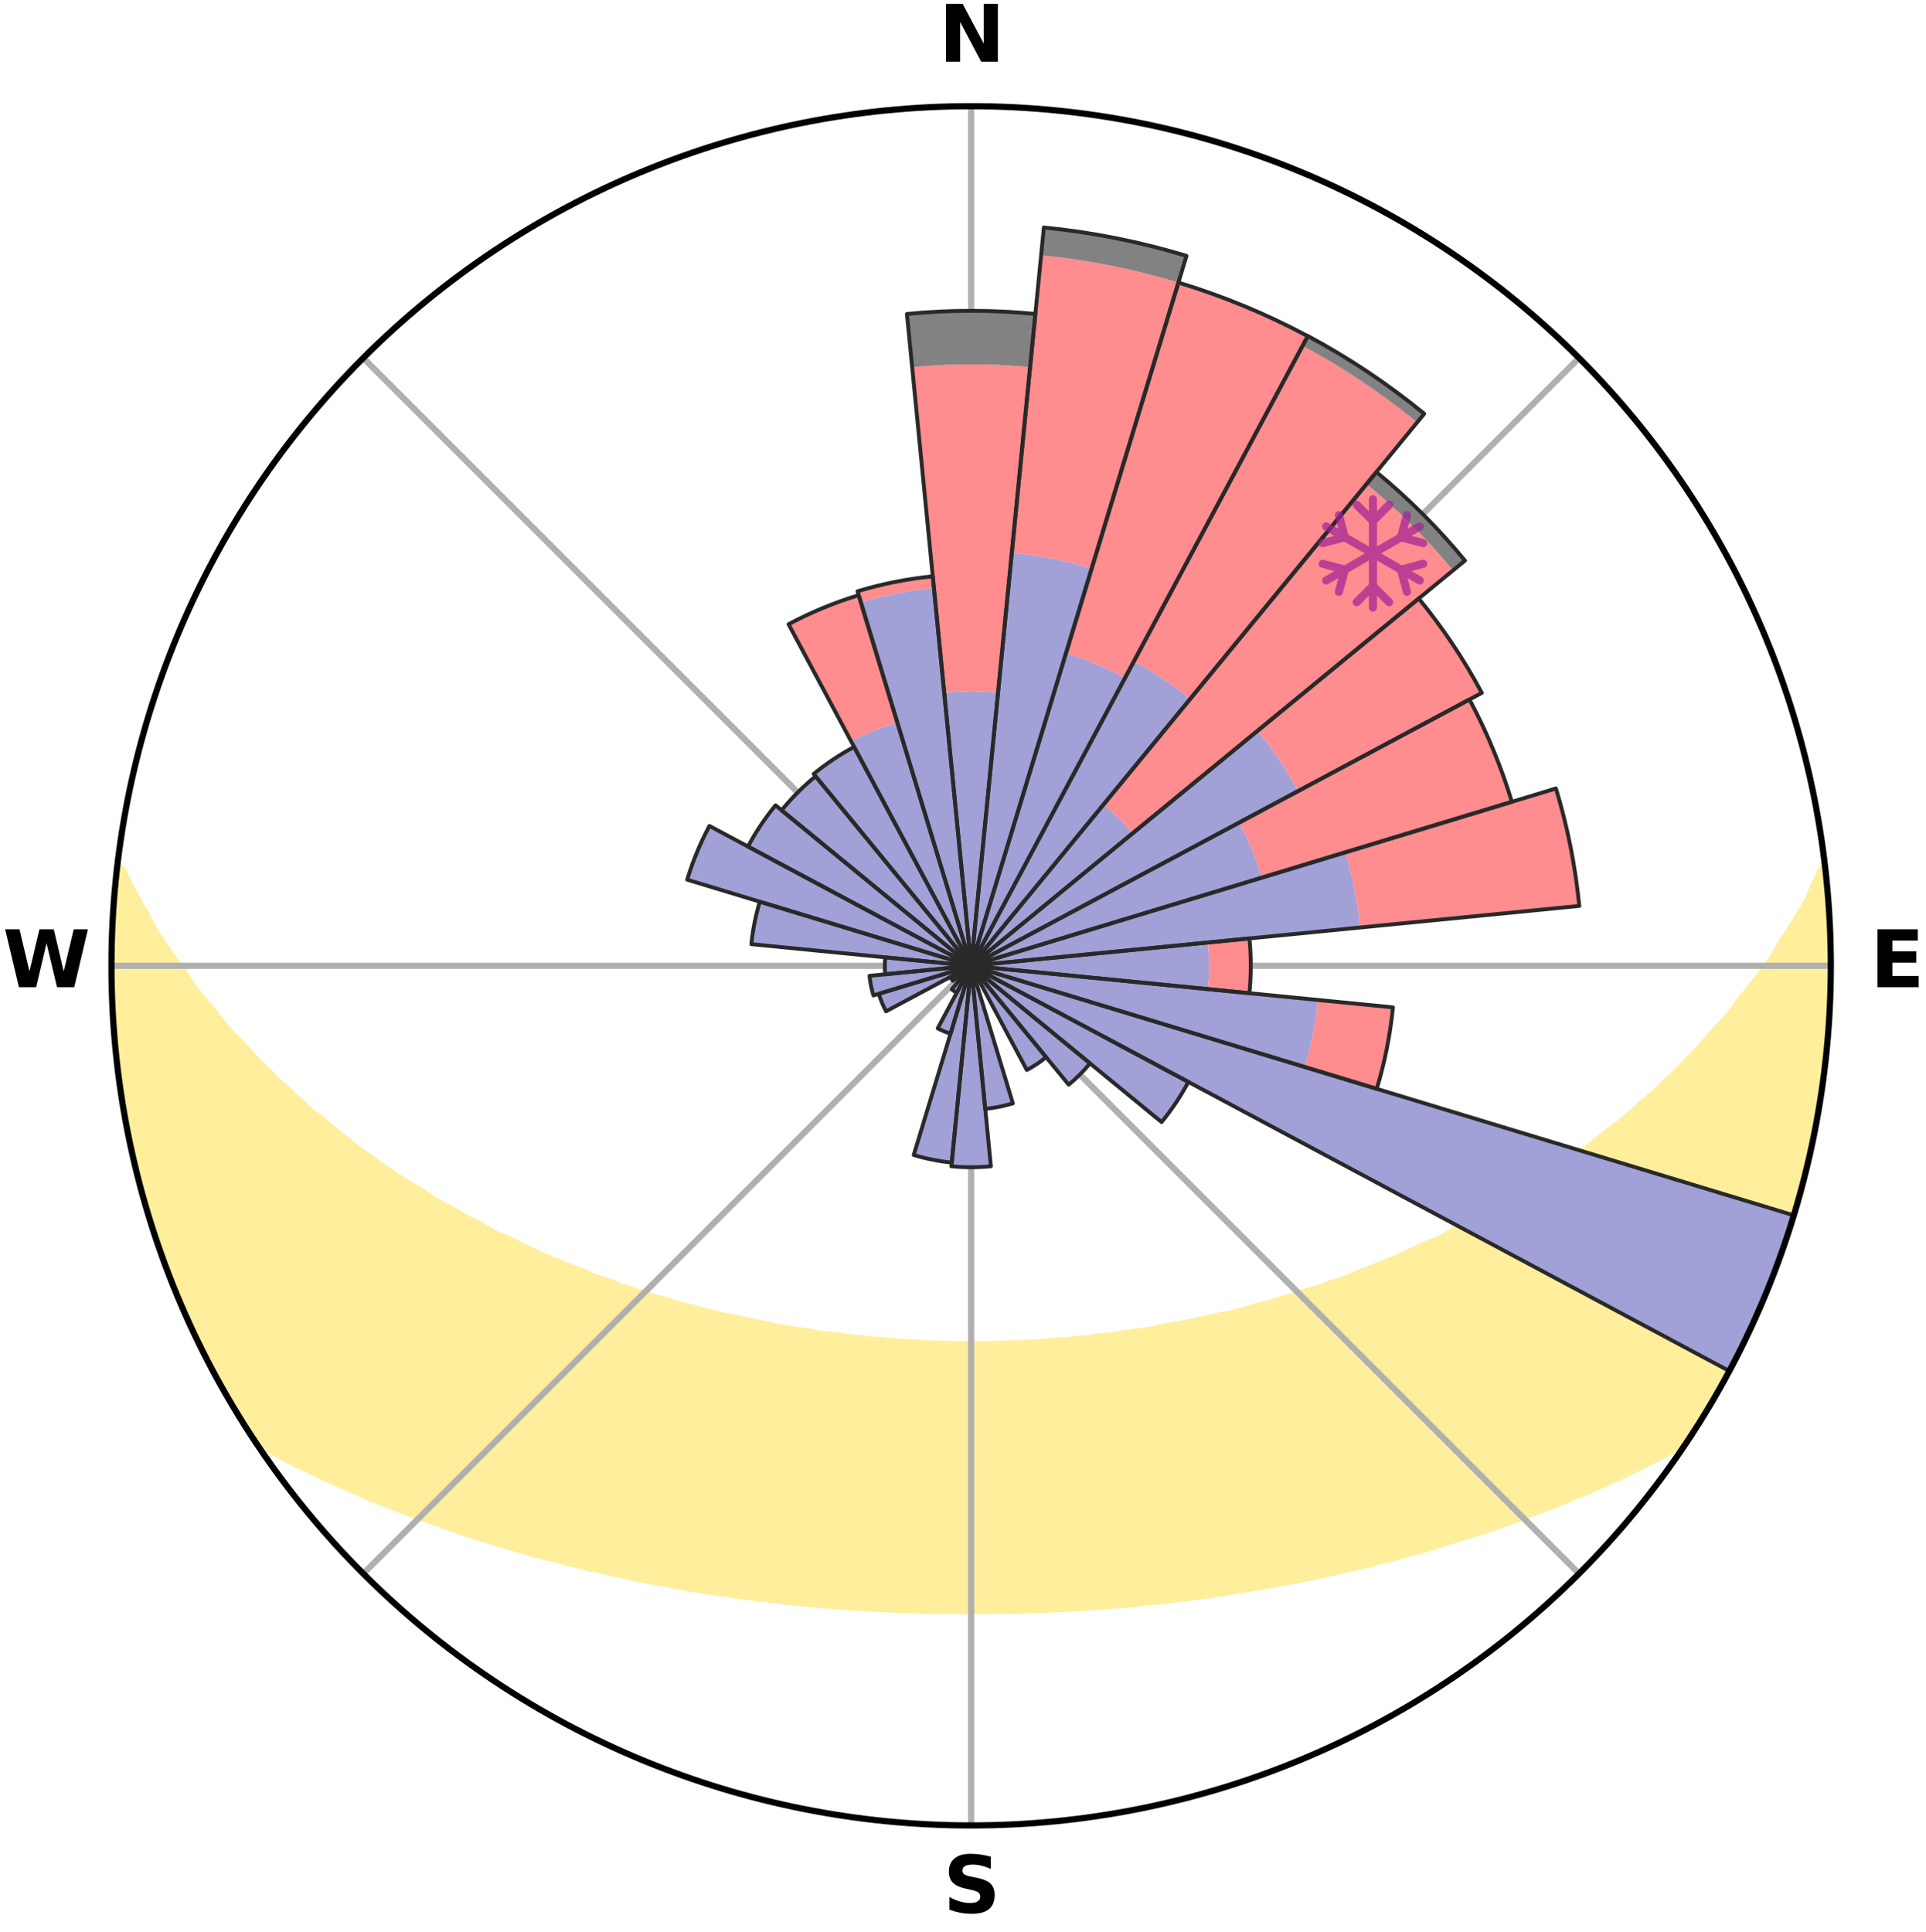 <?xml version="1.0" encoding="utf-8" standalone="no"?>
<!DOCTYPE svg PUBLIC "-//W3C//DTD SVG 1.1//EN"
  "http://www.w3.org/Graphics/SVG/1.1/DTD/svg11.dtd">
<svg xmlns:xlink="http://www.w3.org/1999/xlink" width="248.41pt" height="249.158pt" viewBox="0 0 248.41 249.158" xmlns="http://www.w3.org/2000/svg" version="1.1">
 <title>Ski Rose for Monesi di Triora</title>
 <defs>
  <style type="text/css">*{stroke-linejoin: round; stroke-linecap: butt}</style>
 </defs>
 <g id="figure_1">
  <g id="patch_1">
   <path d="M 0 249.158 
L 248.41 249.158 
L 248.41 0 
L 0 0 
z
" style="fill: #ffffff"/>
  </g>
  <g id="axes_1">
   <g id="patch_2">
    <path d="M 236.135 124.579 
C 236.135 110.018 233.267 95.599 227.695 82.147 
C 222.122 68.695 213.955 56.471 203.659 46.175 
C 193.363 35.879 181.139 27.711 167.687 22.139 
C 154.235 16.567 139.815 13.699 125.255 13.699 
C 110.694 13.699 96.275 16.567 82.823 22.139 
C 69.371 27.711 57.147 35.879 46.851 46.175 
C 36.555 56.471 28.387 68.695 22.815 82.147 
C 17.243 95.599 14.375 110.018 14.375 124.579 
C 14.375 139.14 17.243 153.559 22.815 167.011 
C 28.387 180.463 36.555 192.687 46.851 202.983 
C 57.147 213.279 69.371 221.447 82.823 227.019 
C 96.275 232.591 110.694 235.459 125.255 235.459 
C 139.815 235.459 154.235 232.591 167.687 227.019 
C 181.139 221.447 193.363 213.279 203.659 202.983 
C 213.955 192.687 222.122 180.463 227.695 167.011 
C 233.267 153.559 236.135 139.14 236.135 124.579 
M 125.255 124.579 
C 125.255 124.579 125.255 124.579 125.255 124.579 
C 125.255 124.579 125.255 124.579 125.255 124.579 
C 125.255 124.579 125.255 124.579 125.255 124.579 
C 125.255 124.579 125.255 124.579 125.255 124.579 
C 125.255 124.579 125.255 124.579 125.255 124.579 
C 125.255 124.579 125.255 124.579 125.255 124.579 
C 125.255 124.579 125.255 124.579 125.255 124.579 
C 125.255 124.579 125.255 124.579 125.255 124.579 
C 125.255 124.579 125.255 124.579 125.255 124.579 
C 125.255 124.579 125.255 124.579 125.255 124.579 
C 125.255 124.579 125.255 124.579 125.255 124.579 
C 125.255 124.579 125.255 124.579 125.255 124.579 
C 125.255 124.579 125.255 124.579 125.255 124.579 
C 125.255 124.579 125.255 124.579 125.255 124.579 
C 125.255 124.579 125.255 124.579 125.255 124.579 
C 125.255 124.579 125.255 124.579 125.255 124.579 
z
" style="fill: #ffffff"/>
   </g>
   <g id="PolyCollection_1">
    <defs>
     <path id="mbde9b6cc30" d="M 235.247 -137.111 
L 235.057 -137.089 
L 234.081 -135.058 
L 233.224 -133.076 
L 232.095 -131.114 
L 230.91 -129.192 
L 229.677 -127.313 
L 228.621 -125.481 
L 227.31 -123.688 
L 225.965 -121.942 
L 224.589 -120.242 
L 223.402 -118.576 
L 221.969 -116.967 
L 220.511 -115.407 
L 219.248 -113.87 
L 217.745 -112.402 
L 216.439 -110.952 
L 214.897 -109.578 
L 213.554 -108.214 
L 211.981 -106.934 
L 210.606 -105.657 
L 209.217 -104.422 
L 207.608 -103.281 
L 206.197 -102.132 
L 204.776 -101.024 
L 203.346 -99.957 
L 201.909 -98.931 
L 200.466 -97.945 
L 199.018 -97 
L 197.567 -96.094 
L 196.303 -95.15 
L 194.846 -94.32 
L 193.39 -93.528 
L 192.116 -92.688 
L 190.661 -91.969 
L 189.385 -91.195 
L 187.936 -90.546 
L 186.661 -89.837 
L 185.386 -89.159 
L 183.953 -88.609 
L 182.685 -87.992 
L 181.421 -87.403 
L 180.161 -86.843 
L 178.906 -86.31 
L 177.657 -85.804 
L 176.414 -85.324 
L 175.177 -84.869 
L 174.08 -84.331 
L 172.856 -83.924 
L 171.641 -83.54 
L 170.556 -83.069 
L 169.356 -82.728 
L 168.167 -82.409 
L 167.098 -81.999 
L 165.928 -81.719 
L 164.87 -81.347 
L 163.816 -80.994 
L 162.674 -80.766 
L 161.635 -80.447 
L 160.6 -80.144 
L 159.572 -79.857 
L 158.549 -79.585 
L 157.458 -79.432 
L 156.452 -79.187 
L 155.452 -78.957 
L 154.458 -78.739 
L 153.471 -78.534 
L 152.492 -78.34 
L 151.519 -78.158 
L 150.553 -77.987 
L 149.593 -77.825 
L 148.685 -77.586 
L 147.736 -77.446 
L 146.795 -77.314 
L 145.86 -77.191 
L 144.932 -77.075 
L 144.039 -76.892 
L 143.121 -76.793 
L 142.209 -76.701 
L 141.304 -76.614 
L 140.424 -76.47 
L 139.527 -76.397 
L 138.636 -76.329 
L 137.764 -76.212 
L 136.88 -76.155 
L 136.002 -76.102 
L 135.136 -76.01 
L 134.264 -75.967 
L 133.402 -75.892 
L 132.536 -75.859 
L 131.673 -75.827 
L 130.815 -75.774 
L 129.956 -75.751 
L 129.101 -75.714 
L 128.245 -75.698 
L 127.39 -75.676 
L 126.536 -75.668 
L 125.682 -75.661 
L 124.828 -75.661 
L 123.974 -75.671 
L 123.12 -75.682 
L 122.266 -75.707 
L 121.41 -75.725 
L 120.555 -75.765 
L 119.696 -75.791 
L 118.835 -75.819 
L 117.977 -75.88 
L 117.112 -75.916 
L 116.25 -75.994 
L 115.379 -76.039 
L 114.505 -76.088 
L 113.637 -76.189 
L 112.756 -76.248 
L 111.869 -76.311 
L 110.995 -76.438 
L 110.1 -76.513 
L 109.199 -76.594 
L 108.317 -76.748 
L 107.407 -76.843 
L 106.491 -76.944 
L 105.568 -77.052 
L 104.674 -77.246 
L 103.741 -77.372 
L 102.802 -77.505 
L 101.855 -77.647 
L 100.902 -77.798 
L 99.942 -77.959 
L 99.028 -78.223 
L 98.057 -78.407 
L 97.08 -78.602 
L 96.096 -78.808 
L 95.105 -79.027 
L 94.107 -79.259 
L 93.029 -79.401 
L 92.016 -79.659 
L 90.996 -79.931 
L 89.97 -80.219 
L 88.938 -80.523 
L 87.808 -80.735 
L 86.762 -81.071 
L 85.712 -81.425 
L 84.552 -81.688 
L 83.489 -82.078 
L 82.311 -82.378 
L 81.237 -82.807 
L 80.04 -83.148 
L 78.957 -83.619 
L 77.746 -84.002 
L 76.525 -84.409 
L 75.43 -84.947 
L 74.197 -85.401 
L 72.957 -85.881 
L 71.711 -86.387 
L 70.459 -86.919 
L 69.202 -87.478 
L 67.941 -88.066 
L 66.677 -88.682 
L 65.41 -89.328 
L 63.975 -89.909 
L 62.703 -90.616 
L 61.43 -91.354 
L 59.983 -92.036 
L 58.711 -92.839 
L 57.26 -93.592 
L 55.807 -94.382 
L 54.542 -95.289 
L 53.092 -96.153 
L 51.644 -97.057 
L 50.2 -98.001 
L 48.76 -98.984 
L 47.325 -100.008 
L 45.899 -101.073 
L 44.48 -102.178 
L 43.072 -103.325 
L 41.674 -104.513 
L 40.08 -105.696 
L 38.708 -106.971 
L 37.351 -108.287 
L 35.797 -109.609 
L 34.474 -111.012 
L 32.954 -112.427 
L 31.671 -113.917 
L 30.193 -115.426 
L 28.738 -116.983 
L 27.527 -118.602 
L 26.123 -120.251 
L 24.749 -121.947 
L 23.625 -123.692 
L 22.316 -125.477 
L 21.043 -127.308 
L 19.811 -129.183 
L 18.839 -131.088 
L 17.704 -133.043 
L 16.635 -135.038 
L 15.652 -137.067 
L 15.271 -137.11 
L 15.271 -137.11 
L 14.986 -135.197 
L 14.734 -133.277 
L 14.704 -131.341 
L 14.517 -129.414 
L 14.552 -127.478 
L 14.429 -125.546 
L 14.384 -123.612 
L 14.516 -121.679 
L 14.489 -119.743 
L 14.683 -117.816 
L 14.719 -115.88 
L 15.025 -113.965 
L 15.123 -112.031 
L 15.439 -110.121 
L 15.597 -108.191 
L 15.971 -106.291 
L 16.249 -104.376 
L 16.622 -102.478 
L 17.084 -100.598 
L 17.457 -98.699 
L 17.915 -96.819 
L 18.529 -94.981 
L 18.997 -93.104 
L 19.542 -91.248 
L 20.115 -89.4 
L 20.782 -87.583 
L 21.479 -85.779 
L 22.107 -83.948 
L 22.865 -82.168 
L 23.591 -80.374 
L 24.412 -78.622 
L 25.206 -76.858 
L 26.039 -75.112 
L 26.915 -73.387 
L 27.836 -71.685 
L 28.771 -69.991 
L 29.758 -68.327 
L 30.719 -66.647 
L 31.741 -65.004 
L 32.831 -63.405 
L 34.647 -62.306 
L 36.488 -61.262 
L 38.352 -60.275 
L 40.294 -59.387 
L 42.171 -58.491 
L 44.053 -57.642 
L 45.93 -56.829 
L 47.742 -56.002 
L 49.615 -55.267 
L 51.476 -54.565 
L 53.274 -53.844 
L 55.124 -53.213 
L 56.908 -52.557 
L 58.686 -51.932 
L 60.455 -51.337 
L 62.217 -50.771 
L 63.968 -50.233 
L 65.711 -49.722 
L 67.443 -49.237 
L 69.123 -48.722 
L 70.836 -48.287 
L 72.538 -47.875 
L 74.195 -47.437 
L 75.842 -47.016 
L 77.512 -46.67 
L 79.143 -46.297 
L 80.762 -45.938 
L 82.376 -45.606 
L 83.977 -45.286 
L 85.573 -44.99 
L 87.157 -44.705 
L 88.714 -44.397 
L 90.284 -44.152 
L 91.843 -43.916 
L 93.396 -43.701 
L 94.925 -43.459 
L 96.46 -43.266 
L 97.977 -43.054 
L 99.5 -42.894 
L 101.004 -42.71 
L 102.504 -42.54 
L 104.004 -42.408 
L 105.493 -42.264 
L 106.977 -42.132 
L 108.457 -42.013 
L 109.937 -41.93 
L 111.408 -41.833 
L 112.875 -41.747 
L 114.34 -41.672 
L 115.802 -41.608 
L 117.261 -41.555 
L 118.717 -41.513 
L 120.173 -41.484 
L 121.626 -41.46 
L 123.078 -41.446 
L 124.529 -41.443 
L 125.98 -41.444 
L 127.432 -41.449 
L 128.884 -41.462 
L 130.337 -41.486 
L 131.792 -41.519 
L 133.248 -41.563 
L 134.707 -41.617 
L 136.168 -41.682 
L 137.636 -41.737 
L 139.104 -41.822 
L 140.575 -41.919 
L 142.05 -42.028 
L 143.529 -42.148 
L 145.018 -42.259 
L 146.507 -42.403 
L 148.001 -42.56 
L 149.51 -42.696 
L 151.015 -42.879 
L 152.535 -43.047 
L 154.052 -43.258 
L 155.59 -43.443 
L 157.12 -43.685 
L 158.67 -43.907 
L 160.213 -44.18 
L 161.783 -44.425 
L 163.358 -44.694 
L 164.946 -44.971 
L 166.539 -45.274 
L 168.144 -45.587 
L 169.755 -45.926 
L 171.378 -46.277 
L 173.006 -46.656 
L 174.647 -47.049 
L 176.328 -47.417 
L 177.982 -47.861 
L 179.684 -48.272 
L 181.36 -48.757 
L 183.083 -49.216 
L 184.816 -49.701 
L 186.511 -50.269 
L 188.262 -50.808 
L 190.021 -51.374 
L 191.843 -51.911 
L 193.621 -52.536 
L 195.406 -53.192 
L 197.198 -53.88 
L 199.051 -54.549 
L 200.917 -55.247 
L 202.727 -56.038 
L 204.599 -56.813 
L 206.48 -57.622 
L 208.358 -58.476 
L 210.24 -59.368 
L 212.111 -60.309 
L 214.043 -61.247 
L 215.888 -62.289 
L 217.699 -63.392 
L 218.767 -65.005 
L 219.788 -66.649 
L 220.77 -68.316 
L 221.693 -70.017 
L 222.68 -71.682 
L 223.535 -73.417 
L 224.453 -75.121 
L 225.323 -76.849 
L 226.137 -78.604 
L 226.903 -80.381 
L 227.59 -82.191 
L 228.408 -83.946 
L 229.072 -85.763 
L 229.673 -87.603 
L 230.339 -89.418 
L 230.959 -91.251 
L 231.532 -93.098 
L 232.059 -94.96 
L 232.541 -96.833 
L 233.047 -98.7 
L 233.434 -100.596 
L 233.899 -102.475 
L 234.204 -104.387 
L 234.596 -106.282 
L 234.871 -108.197 
L 235.049 -110.124 
L 235.375 -112.033 
L 235.62 -113.952 
L 235.72 -115.885 
L 235.893 -117.812 
L 235.877 -119.749 
L 236.016 -121.679 
L 236.118 -123.612 
L 235.994 -125.545 
L 236.027 -127.48 
L 235.993 -129.414 
L 235.925 -131.348 
L 235.701 -133.271 
L 235.602 -135.204 
L 235.247 -137.111 
z
" style="stroke: #ffee9c"/>
    </defs>
    <g clip-path="url(#pbd5bf3a31e)">
     <use xlink:href="#mbde9b6cc30" x="0" y="249.158" style="fill: #ffee9c; stroke: #ffee9c"/>
    </g>
   </g>
   <g id="matplotlib.axis_1">
    <g id="xtick_1">
     <g id="line2d_1">
      <path d="M 125.255 124.579 
L 125.255 13.699 
" clip-path="url(#pbd5bf3a31e)" style="fill: none; stroke: #b0b0b0; stroke-width: 0.8; stroke-linecap: square"/>
     </g>
     <g id="text_1">
      <!-- N -->
      <g transform="translate(121.07 7.958) scale(0.1 -0.1)">
       <defs>
        <path id="DejaVuSans-Bold-4e" d="M 588 4666 
L 1931 4666 
L 3628 1466 
L 3628 4666 
L 4769 4666 
L 4769 0 
L 3425 0 
L 1728 3200 
L 1728 0 
L 588 0 
L 588 4666 
z
" transform="scale(0.016)"/>
       </defs>
       <use xlink:href="#DejaVuSans-Bold-4e"/>
      </g>
     </g>
    </g>
    <g id="xtick_2">
     <g id="line2d_2">
      <path d="M 125.255 124.579 
L 203.659 46.175 
" clip-path="url(#pbd5bf3a31e)" style="fill: none; stroke: #b0b0b0; stroke-width: 0.8; stroke-linecap: square"/>
     </g>
    </g>
    <g id="xtick_3">
     <g id="line2d_3">
      <path d="M 125.255 124.579 
L 236.135 124.579 
" clip-path="url(#pbd5bf3a31e)" style="fill: none; stroke: #b0b0b0; stroke-width: 0.8; stroke-linecap: square"/>
     </g>
     <g id="text_2">
      <!-- E -->
      <g transform="translate(241.219 127.338) scale(0.1 -0.1)">
       <defs>
        <path id="DejaVuSans-Bold-45" d="M 588 4666 
L 3834 4666 
L 3834 3756 
L 1791 3756 
L 1791 2888 
L 3713 2888 
L 3713 1978 
L 1791 1978 
L 1791 909 
L 3903 909 
L 3903 0 
L 588 0 
L 588 4666 
z
" transform="scale(0.016)"/>
       </defs>
       <use xlink:href="#DejaVuSans-Bold-45"/>
      </g>
     </g>
    </g>
    <g id="xtick_4">
     <g id="line2d_4">
      <path d="M 125.255 124.579 
L 203.659 202.983 
" clip-path="url(#pbd5bf3a31e)" style="fill: none; stroke: #b0b0b0; stroke-width: 0.8; stroke-linecap: square"/>
     </g>
    </g>
    <g id="xtick_5">
     <g id="line2d_5">
      <path d="M 125.255 124.579 
L 125.255 235.459 
" clip-path="url(#pbd5bf3a31e)" style="fill: none; stroke: #b0b0b0; stroke-width: 0.8; stroke-linecap: square"/>
     </g>
     <g id="text_3">
      <!-- S -->
      <g transform="translate(121.654 246.718) scale(0.1 -0.1)">
       <defs>
        <path id="DejaVuSans-Bold-53" d="M 3834 4519 
L 3834 3531 
Q 3450 3703 3084 3790 
Q 2719 3878 2394 3878 
Q 1963 3878 1756 3759 
Q 1550 3641 1550 3391 
Q 1550 3203 1689 3098 
Q 1828 2994 2194 2919 
L 2706 2816 
Q 3484 2659 3812 2340 
Q 4141 2022 4141 1434 
Q 4141 663 3683 286 
Q 3225 -91 2284 -91 
Q 1841 -91 1394 -6 
Q 947 78 500 244 
L 500 1259 
Q 947 1022 1364 901 
Q 1781 781 2169 781 
Q 2563 781 2772 912 
Q 2981 1044 2981 1288 
Q 2981 1506 2839 1625 
Q 2697 1744 2272 1838 
L 1806 1941 
Q 1106 2091 782 2419 
Q 459 2747 459 3303 
Q 459 4000 909 4375 
Q 1359 4750 2203 4750 
Q 2588 4750 2994 4692 
Q 3400 4634 3834 4519 
z
" transform="scale(0.016)"/>
       </defs>
       <use xlink:href="#DejaVuSans-Bold-53"/>
      </g>
     </g>
    </g>
    <g id="xtick_6">
     <g id="line2d_6">
      <path d="M 125.255 124.579 
L 46.851 202.983 
" clip-path="url(#pbd5bf3a31e)" style="fill: none; stroke: #b0b0b0; stroke-width: 0.8; stroke-linecap: square"/>
     </g>
    </g>
    <g id="xtick_7">
     <g id="line2d_7">
      <path d="M 125.255 124.579 
L 14.375 124.579 
" clip-path="url(#pbd5bf3a31e)" style="fill: none; stroke: #b0b0b0; stroke-width: 0.8; stroke-linecap: square"/>
     </g>
     <g id="text_4">
      <!-- W -->
      <g transform="translate(0.36 127.338) scale(0.1 -0.1)">
       <defs>
        <path id="DejaVuSans-Bold-57" d="M 191 4666 
L 1344 4666 
L 2150 1275 
L 2950 4666 
L 4109 4666 
L 4909 1275 
L 5716 4666 
L 6859 4666 
L 5759 0 
L 4372 0 
L 3525 3547 
L 2688 0 
L 1300 0 
L 191 4666 
z
" transform="scale(0.016)"/>
       </defs>
       <use xlink:href="#DejaVuSans-Bold-57"/>
      </g>
     </g>
    </g>
    <g id="xtick_8">
     <g id="line2d_8">
      <path d="M 125.255 124.579 
L 46.851 46.175 
" clip-path="url(#pbd5bf3a31e)" style="fill: none; stroke: #b0b0b0; stroke-width: 0.8; stroke-linecap: square"/>
     </g>
    </g>
   </g>
   <g id="matplotlib.axis_2"/>
   <g id="patch_3">
    <path d="M 125.255 124.579 
C 125.255 124.579 125.255 124.579 125.255 124.579 
C 125.255 124.579 125.255 124.579 125.255 124.579 
L 125.255 124.579 
C 125.255 124.579 125.255 124.579 125.255 124.579 
C 125.255 124.579 125.255 124.579 125.255 124.579 
z
" clip-path="url(#pbd5bf3a31e)" style="fill: #d9d9d9"/>
   </g>
   <g id="patch_4">
    <path d="M 125.255 124.579 
C 125.255 124.579 125.255 124.579 125.255 124.579 
C 125.255 124.579 125.255 124.579 125.255 124.579 
L 125.255 124.579 
C 125.255 124.579 125.255 124.579 125.255 124.579 
C 125.255 124.579 125.255 124.579 125.255 124.579 
z
" clip-path="url(#pbd5bf3a31e)" style="fill: #d9d9d9"/>
   </g>
   <g id="patch_5">
    <path d="M 125.255 124.579 
C 125.255 124.579 125.255 124.579 125.255 124.579 
C 125.255 124.579 125.255 124.579 125.255 124.579 
L 125.255 124.579 
C 125.255 124.579 125.255 124.579 125.255 124.579 
C 125.255 124.579 125.255 124.579 125.255 124.579 
z
" clip-path="url(#pbd5bf3a31e)" style="fill: #d9d9d9"/>
   </g>
   <g id="patch_6">
    <path d="M 125.255 124.579 
C 125.255 124.579 125.255 124.579 125.255 124.579 
C 125.255 124.579 125.255 124.579 125.255 124.579 
L 125.255 124.579 
C 125.255 124.579 125.255 124.579 125.255 124.579 
C 125.255 124.579 125.255 124.579 125.255 124.579 
z
" clip-path="url(#pbd5bf3a31e)" style="fill: #d9d9d9"/>
   </g>
   <g id="patch_7">
    <path d="M 125.255 124.579 
C 125.255 124.579 125.255 124.579 125.255 124.579 
C 125.255 124.579 125.255 124.579 125.255 124.579 
L 125.255 124.579 
C 125.255 124.579 125.255 124.579 125.255 124.579 
C 125.255 124.579 125.255 124.579 125.255 124.579 
z
" clip-path="url(#pbd5bf3a31e)" style="fill: #d9d9d9"/>
   </g>
   <g id="patch_8">
    <path d="M 125.255 124.579 
C 125.255 124.579 125.255 124.579 125.255 124.579 
C 125.255 124.579 125.255 124.579 125.255 124.579 
L 125.255 124.579 
C 125.255 124.579 125.255 124.579 125.255 124.579 
C 125.255 124.579 125.255 124.579 125.255 124.579 
z
" clip-path="url(#pbd5bf3a31e)" style="fill: #d9d9d9"/>
   </g>
   <g id="patch_9">
    <path d="M 125.255 124.579 
C 125.255 124.579 125.255 124.579 125.255 124.579 
C 125.255 124.579 125.255 124.579 125.255 124.579 
L 125.255 124.579 
C 125.255 124.579 125.255 124.579 125.255 124.579 
C 125.255 124.579 125.255 124.579 125.255 124.579 
z
" clip-path="url(#pbd5bf3a31e)" style="fill: #d9d9d9"/>
   </g>
   <g id="patch_10">
    <path d="M 125.255 124.579 
C 125.255 124.579 125.255 124.579 125.255 124.579 
C 125.255 124.579 125.255 124.579 125.255 124.579 
L 125.255 124.579 
C 125.255 124.579 125.255 124.579 125.255 124.579 
C 125.255 124.579 125.255 124.579 125.255 124.579 
z
" clip-path="url(#pbd5bf3a31e)" style="fill: #d9d9d9"/>
   </g>
   <g id="patch_11">
    <path d="M 125.255 124.579 
C 125.255 124.579 125.255 124.579 125.255 124.579 
C 125.255 124.579 125.255 124.579 125.255 124.579 
L 125.255 124.579 
C 125.255 124.579 125.255 124.579 125.255 124.579 
C 125.255 124.579 125.255 124.579 125.255 124.579 
z
" clip-path="url(#pbd5bf3a31e)" style="fill: #d9d9d9"/>
   </g>
   <g id="patch_12">
    <path d="M 125.255 124.579 
C 125.255 124.579 125.255 124.579 125.255 124.579 
C 125.255 124.579 125.255 124.579 125.255 124.579 
L 125.255 124.579 
C 125.255 124.579 125.255 124.579 125.255 124.579 
C 125.255 124.579 125.255 124.579 125.255 124.579 
z
" clip-path="url(#pbd5bf3a31e)" style="fill: #d9d9d9"/>
   </g>
   <g id="patch_13">
    <path d="M 125.255 124.579 
C 125.255 124.579 125.255 124.579 125.255 124.579 
C 125.255 124.579 125.255 124.579 125.255 124.579 
L 125.255 124.579 
C 125.255 124.579 125.255 124.579 125.255 124.579 
C 125.255 124.579 125.255 124.579 125.255 124.579 
z
" clip-path="url(#pbd5bf3a31e)" style="fill: #d9d9d9"/>
   </g>
   <g id="patch_14">
    <path d="M 125.255 124.579 
C 125.255 124.579 125.255 124.579 125.255 124.579 
C 125.255 124.579 125.255 124.579 125.255 124.579 
L 125.255 124.579 
C 125.255 124.579 125.255 124.579 125.255 124.579 
C 125.255 124.579 125.255 124.579 125.255 124.579 
z
" clip-path="url(#pbd5bf3a31e)" style="fill: #d9d9d9"/>
   </g>
   <g id="patch_15">
    <path d="M 125.255 124.579 
C 125.255 124.579 125.255 124.579 125.255 124.579 
C 125.255 124.579 125.255 124.579 125.255 124.579 
L 125.255 124.579 
C 125.255 124.579 125.255 124.579 125.255 124.579 
C 125.255 124.579 125.255 124.579 125.255 124.579 
z
" clip-path="url(#pbd5bf3a31e)" style="fill: #d9d9d9"/>
   </g>
   <g id="patch_16">
    <path d="M 125.255 124.579 
C 125.255 124.579 125.255 124.579 125.255 124.579 
C 125.255 124.579 125.255 124.579 125.255 124.579 
L 125.255 124.579 
C 125.255 124.579 125.255 124.579 125.255 124.579 
C 125.255 124.579 125.255 124.579 125.255 124.579 
z
" clip-path="url(#pbd5bf3a31e)" style="fill: #d9d9d9"/>
   </g>
   <g id="patch_17">
    <path d="M 125.255 124.579 
C 125.255 124.579 125.255 124.579 125.255 124.579 
C 125.255 124.579 125.255 124.579 125.255 124.579 
L 125.255 124.579 
C 125.255 124.579 125.255 124.579 125.255 124.579 
C 125.255 124.579 125.255 124.579 125.255 124.579 
z
" clip-path="url(#pbd5bf3a31e)" style="fill: #d9d9d9"/>
   </g>
   <g id="patch_18">
    <path d="M 125.255 124.579 
C 125.255 124.579 125.255 124.579 125.255 124.579 
C 125.255 124.579 125.255 124.579 125.255 124.579 
L 125.255 124.579 
C 125.255 124.579 125.255 124.579 125.255 124.579 
C 125.255 124.579 125.255 124.579 125.255 124.579 
z
" clip-path="url(#pbd5bf3a31e)" style="fill: #d9d9d9"/>
   </g>
   <g id="patch_19">
    <path d="M 125.255 124.579 
C 125.255 124.579 125.255 124.579 125.255 124.579 
C 125.255 124.579 125.255 124.579 125.255 124.579 
L 125.255 124.579 
C 125.255 124.579 125.255 124.579 125.255 124.579 
C 125.255 124.579 125.255 124.579 125.255 124.579 
z
" clip-path="url(#pbd5bf3a31e)" style="fill: #d9d9d9"/>
   </g>
   <g id="patch_20">
    <path d="M 125.255 124.579 
C 125.255 124.579 125.255 124.579 125.255 124.579 
C 125.255 124.579 125.255 124.579 125.255 124.579 
L 125.255 124.579 
C 125.255 124.579 125.255 124.579 125.255 124.579 
C 125.255 124.579 125.255 124.579 125.255 124.579 
z
" clip-path="url(#pbd5bf3a31e)" style="fill: #d9d9d9"/>
   </g>
   <g id="patch_21">
    <path d="M 125.255 124.579 
C 125.255 124.579 125.255 124.579 125.255 124.579 
C 125.255 124.579 125.255 124.579 125.255 124.579 
L 125.255 124.579 
C 125.255 124.579 125.255 124.579 125.255 124.579 
C 125.255 124.579 125.255 124.579 125.255 124.579 
z
" clip-path="url(#pbd5bf3a31e)" style="fill: #d9d9d9"/>
   </g>
   <g id="patch_22">
    <path d="M 125.255 124.579 
C 125.255 124.579 125.255 124.579 125.255 124.579 
C 125.255 124.579 125.255 124.579 125.255 124.579 
L 125.255 124.579 
C 125.255 124.579 125.255 124.579 125.255 124.579 
C 125.255 124.579 125.255 124.579 125.255 124.579 
z
" clip-path="url(#pbd5bf3a31e)" style="fill: #d9d9d9"/>
   </g>
   <g id="patch_23">
    <path d="M 125.255 124.579 
C 125.255 124.579 125.255 124.579 125.255 124.579 
C 125.255 124.579 125.255 124.579 125.255 124.579 
L 125.255 124.579 
C 125.255 124.579 125.255 124.579 125.255 124.579 
C 125.255 124.579 125.255 124.579 125.255 124.579 
z
" clip-path="url(#pbd5bf3a31e)" style="fill: #d9d9d9"/>
   </g>
   <g id="patch_24">
    <path d="M 125.255 124.579 
C 125.255 124.579 125.255 124.579 125.255 124.579 
C 125.255 124.579 125.255 124.579 125.255 124.579 
L 125.255 124.579 
C 125.255 124.579 125.255 124.579 125.255 124.579 
C 125.255 124.579 125.255 124.579 125.255 124.579 
z
" clip-path="url(#pbd5bf3a31e)" style="fill: #d9d9d9"/>
   </g>
   <g id="patch_25">
    <path d="M 125.255 124.579 
C 125.255 124.579 125.255 124.579 125.255 124.579 
C 125.255 124.579 125.255 124.579 125.255 124.579 
L 125.255 124.579 
C 125.255 124.579 125.255 124.579 125.255 124.579 
C 125.255 124.579 125.255 124.579 125.255 124.579 
z
" clip-path="url(#pbd5bf3a31e)" style="fill: #d9d9d9"/>
   </g>
   <g id="patch_26">
    <path d="M 125.255 124.579 
C 125.255 124.579 125.255 124.579 125.255 124.579 
C 125.255 124.579 125.255 124.579 125.255 124.579 
L 125.255 124.579 
C 125.255 124.579 125.255 124.579 125.255 124.579 
C 125.255 124.579 125.255 124.579 125.255 124.579 
z
" clip-path="url(#pbd5bf3a31e)" style="fill: #d9d9d9"/>
   </g>
   <g id="patch_27">
    <path d="M 125.255 124.579 
C 125.255 124.579 125.255 124.579 125.255 124.579 
C 125.255 124.579 125.255 124.579 125.255 124.579 
L 125.255 124.579 
C 125.255 124.579 125.255 124.579 125.255 124.579 
C 125.255 124.579 125.255 124.579 125.255 124.579 
z
" clip-path="url(#pbd5bf3a31e)" style="fill: #d9d9d9"/>
   </g>
   <g id="patch_28">
    <path d="M 125.255 124.579 
C 125.255 124.579 125.255 124.579 125.255 124.579 
C 125.255 124.579 125.255 124.579 125.255 124.579 
L 125.255 124.579 
C 125.255 124.579 125.255 124.579 125.255 124.579 
C 125.255 124.579 125.255 124.579 125.255 124.579 
z
" clip-path="url(#pbd5bf3a31e)" style="fill: #d9d9d9"/>
   </g>
   <g id="patch_29">
    <path d="M 125.255 124.579 
C 125.255 124.579 125.255 124.579 125.255 124.579 
C 125.255 124.579 125.255 124.579 125.255 124.579 
L 125.255 124.579 
C 125.255 124.579 125.255 124.579 125.255 124.579 
C 125.255 124.579 125.255 124.579 125.255 124.579 
z
" clip-path="url(#pbd5bf3a31e)" style="fill: #d9d9d9"/>
   </g>
   <g id="patch_30">
    <path d="M 125.255 124.579 
C 125.255 124.579 125.255 124.579 125.255 124.579 
C 125.255 124.579 125.255 124.579 125.255 124.579 
L 125.255 124.579 
C 125.255 124.579 125.255 124.579 125.255 124.579 
C 125.255 124.579 125.255 124.579 125.255 124.579 
z
" clip-path="url(#pbd5bf3a31e)" style="fill: #d9d9d9"/>
   </g>
   <g id="patch_31">
    <path d="M 125.255 124.579 
C 125.255 124.579 125.255 124.579 125.255 124.579 
C 125.255 124.579 125.255 124.579 125.255 124.579 
L 125.255 124.579 
C 125.255 124.579 125.255 124.579 125.255 124.579 
C 125.255 124.579 125.255 124.579 125.255 124.579 
z
" clip-path="url(#pbd5bf3a31e)" style="fill: #d9d9d9"/>
   </g>
   <g id="patch_32">
    <path d="M 125.255 124.579 
C 125.255 124.579 125.255 124.579 125.255 124.579 
C 125.255 124.579 125.255 124.579 125.255 124.579 
L 125.255 124.579 
C 125.255 124.579 125.255 124.579 125.255 124.579 
C 125.255 124.579 125.255 124.579 125.255 124.579 
z
" clip-path="url(#pbd5bf3a31e)" style="fill: #d9d9d9"/>
   </g>
   <g id="patch_33">
    <path d="M 125.255 124.579 
C 125.255 124.579 125.255 124.579 125.255 124.579 
C 125.255 124.579 125.255 124.579 125.255 124.579 
L 125.255 124.579 
C 125.255 124.579 125.255 124.579 125.255 124.579 
C 125.255 124.579 125.255 124.579 125.255 124.579 
z
" clip-path="url(#pbd5bf3a31e)" style="fill: #d9d9d9"/>
   </g>
   <g id="patch_34">
    <path d="M 125.255 124.579 
C 125.255 124.579 125.255 124.579 125.255 124.579 
C 125.255 124.579 125.255 124.579 125.255 124.579 
L 125.255 124.579 
C 125.255 124.579 125.255 124.579 125.255 124.579 
C 125.255 124.579 125.255 124.579 125.255 124.579 
z
" clip-path="url(#pbd5bf3a31e)" style="fill: #d9d9d9"/>
   </g>
   <g id="patch_35">
    <path d="M 125.255 124.579 
C 125.255 124.579 125.255 124.579 125.255 124.579 
C 125.255 124.579 125.255 124.579 125.255 124.579 
L 128.726 89.335 
C 127.573 89.221 126.414 89.164 125.255 89.164 
C 124.096 89.164 122.937 89.221 121.784 89.335 
z
" clip-path="url(#pbd5bf3a31e)" style="fill: #a1a1d8"/>
   </g>
   <g id="patch_36">
    <path d="M 125.255 124.579 
C 125.255 124.579 125.255 124.579 125.255 124.579 
C 125.255 124.579 125.255 124.579 125.255 124.579 
L 140.8 73.334 
C 139.122 72.826 137.421 72.399 135.702 72.058 
C 133.983 71.716 132.248 71.458 130.504 71.286 
z
" clip-path="url(#pbd5bf3a31e)" style="fill: #a1a1d8"/>
   </g>
   <g id="patch_37">
    <path d="M 125.255 124.579 
C 125.255 124.579 125.255 124.579 125.255 124.579 
C 125.255 124.579 125.255 124.579 125.255 124.579 
L 145.112 87.429 
C 143.896 86.779 142.649 86.189 141.375 85.661 
C 140.101 85.133 138.802 84.669 137.483 84.268 
z
" clip-path="url(#pbd5bf3a31e)" style="fill: #a1a1d8"/>
   </g>
   <g id="patch_38">
    <path d="M 125.255 124.579 
C 125.255 124.579 125.255 124.579 125.255 124.579 
C 125.255 124.579 125.255 124.579 125.255 124.579 
L 153.498 90.165 
C 152.371 89.241 151.2 88.372 149.988 87.563 
C 148.777 86.753 147.526 86.003 146.241 85.317 
z
" clip-path="url(#pbd5bf3a31e)" style="fill: #a1a1d8"/>
   </g>
   <g id="patch_39">
    <path d="M 125.255 124.579 
C 125.255 124.579 125.255 124.579 125.255 124.579 
C 125.255 124.579 125.255 124.579 125.255 124.579 
L 146.064 107.502 
C 145.505 106.82 144.913 106.167 144.29 105.544 
C 143.667 104.921 143.013 104.329 142.332 103.77 
z
" clip-path="url(#pbd5bf3a31e)" style="fill: #a1a1d8"/>
   </g>
   <g id="patch_40">
    <path d="M 125.255 124.579 
C 125.255 124.579 125.255 124.579 125.255 124.579 
C 125.255 124.579 125.255 124.579 125.255 124.579 
L 167.416 102.043 
C 166.679 100.663 165.874 99.32 165.004 98.019 
C 164.135 96.718 163.202 95.461 162.21 94.251 
z
" clip-path="url(#pbd5bf3a31e)" style="fill: #a1a1d8"/>
   </g>
   <g id="patch_41">
    <path d="M 125.255 124.579 
C 125.255 124.579 125.255 124.579 125.255 124.579 
C 125.255 124.579 125.255 124.579 125.255 124.579 
L 162.759 113.202 
C 162.387 111.975 161.955 110.766 161.464 109.581 
C 160.973 108.396 160.424 107.235 159.819 106.104 
z
" clip-path="url(#pbd5bf3a31e)" style="fill: #a1a1d8"/>
   </g>
   <g id="patch_42">
    <path d="M 125.255 124.579 
C 125.255 124.579 125.255 124.579 125.255 124.579 
C 125.255 124.579 125.255 124.579 125.255 124.579 
L 175.435 119.637 
C 175.273 117.994 175.031 116.361 174.709 114.742 
C 174.387 113.123 173.986 111.521 173.507 109.942 
z
" clip-path="url(#pbd5bf3a31e)" style="fill: #a1a1d8"/>
   </g>
   <g id="patch_43">
    <path d="M 125.255 124.579 
C 125.255 124.579 125.255 124.579 125.255 124.579 
C 125.255 124.579 125.255 124.579 125.255 124.579 
L 155.79 127.587 
C 155.888 126.587 155.938 125.583 155.938 124.579 
C 155.938 123.575 155.888 122.571 155.79 121.572 
z
" clip-path="url(#pbd5bf3a31e)" style="fill: #a1a1d8"/>
   </g>
   <g id="patch_44">
    <path d="M 125.255 124.579 
C 125.255 124.579 125.255 124.579 125.255 124.579 
C 125.255 124.579 125.255 124.579 125.255 124.579 
L 168.288 137.633 
C 168.715 136.224 169.073 134.796 169.36 133.352 
C 169.647 131.908 169.863 130.452 170.007 128.987 
z
" clip-path="url(#pbd5bf3a31e)" style="fill: #a1a1d8"/>
   </g>
   <g id="patch_45">
    <path d="M 125.255 124.579 
C 125.255 124.579 125.255 124.579 125.255 124.579 
C 125.255 124.579 125.255 124.579 125.255 124.579 
L 223.042 176.848 
C 224.753 173.647 226.306 170.364 227.695 167.011 
C 229.083 163.658 230.307 160.239 231.36 156.766 
z
" clip-path="url(#pbd5bf3a31e)" style="fill: #a1a1d8"/>
   </g>
   <g id="patch_46">
    <path d="M 125.255 124.579 
C 125.255 124.579 125.255 124.579 125.255 124.579 
C 125.255 124.579 125.255 124.579 125.255 124.579 
L 149.816 144.736 
C 150.476 143.932 151.096 143.096 151.674 142.232 
C 152.251 141.367 152.786 140.474 153.277 139.557 
z
" clip-path="url(#pbd5bf3a31e)" style="fill: #a1a1d8"/>
   </g>
   <g id="patch_47">
    <path d="M 125.255 124.579 
C 125.255 124.579 125.255 124.579 125.255 124.579 
C 125.255 124.579 125.255 124.579 125.255 124.579 
L 137.836 139.909 
C 138.338 139.497 138.819 139.061 139.278 138.602 
C 139.737 138.143 140.173 137.662 140.585 137.16 
z
" clip-path="url(#pbd5bf3a31e)" style="fill: #a1a1d8"/>
   </g>
   <g id="patch_48">
    <path d="M 125.255 124.579 
C 125.255 124.579 125.255 124.579 125.255 124.579 
C 125.255 124.579 125.255 124.579 125.255 124.579 
L 132.439 138.02 
C 132.879 137.785 133.307 137.528 133.722 137.251 
C 134.137 136.974 134.537 136.676 134.923 136.36 
z
" clip-path="url(#pbd5bf3a31e)" style="fill: #a1a1d8"/>
   </g>
   <g id="patch_49">
    <path d="M 125.255 124.579 
C 125.255 124.579 125.255 124.579 125.255 124.579 
C 125.255 124.579 125.255 124.579 125.255 124.579 
L 125.255 124.579 
C 125.255 124.579 125.255 124.579 125.255 124.579 
C 125.255 124.579 125.255 124.579 125.255 124.579 
z
" clip-path="url(#pbd5bf3a31e)" style="fill: #a1a1d8"/>
   </g>
   <g id="patch_50">
    <path d="M 125.255 124.579 
C 125.255 124.579 125.255 124.579 125.255 124.579 
C 125.255 124.579 125.255 124.579 125.255 124.579 
L 127.072 143.03 
C 127.676 142.971 128.277 142.882 128.872 142.763 
C 129.467 142.645 130.056 142.497 130.637 142.321 
z
" clip-path="url(#pbd5bf3a31e)" style="fill: #a1a1d8"/>
   </g>
   <g id="patch_51">
    <path d="M 125.255 124.579 
C 125.255 124.579 125.255 124.579 125.255 124.579 
C 125.255 124.579 125.255 124.579 125.255 124.579 
L 122.708 150.437 
C 123.554 150.52 124.404 150.562 125.255 150.562 
C 126.105 150.562 126.955 150.52 127.802 150.437 
z
" clip-path="url(#pbd5bf3a31e)" style="fill: #a1a1d8"/>
   </g>
   <g id="patch_52">
    <path d="M 125.255 124.579 
C 125.255 124.579 125.255 124.579 125.255 124.579 
C 125.255 124.579 125.255 124.579 125.255 124.579 
L 117.852 148.983 
C 118.651 149.225 119.461 149.428 120.28 149.591 
C 121.098 149.754 121.925 149.876 122.755 149.958 
z
" clip-path="url(#pbd5bf3a31e)" style="fill: #a1a1d8"/>
   </g>
   <g id="patch_53">
    <path d="M 125.255 124.579 
C 125.255 124.579 125.255 124.579 125.255 124.579 
C 125.255 124.579 125.255 124.579 125.255 124.579 
L 120.944 132.643 
C 121.208 132.785 121.479 132.913 121.756 133.027 
C 122.032 133.142 122.314 133.243 122.6 133.329 
z
" clip-path="url(#pbd5bf3a31e)" style="fill: #a1a1d8"/>
   </g>
   <g id="patch_54">
    <path d="M 125.255 124.579 
C 125.255 124.579 125.255 124.579 125.255 124.579 
C 125.255 124.579 125.255 124.579 125.255 124.579 
L 122.759 127.621 
C 122.858 127.703 122.962 127.779 123.069 127.851 
C 123.176 127.922 123.286 127.989 123.4 128.049 
z
" clip-path="url(#pbd5bf3a31e)" style="fill: #a1a1d8"/>
   </g>
   <g id="patch_55">
    <path d="M 125.255 124.579 
C 125.255 124.579 125.255 124.579 125.255 124.579 
C 125.255 124.579 125.255 124.579 125.255 124.579 
L 125.255 124.579 
C 125.255 124.579 125.255 124.579 125.255 124.579 
C 125.255 124.579 125.255 124.579 125.255 124.579 
z
" clip-path="url(#pbd5bf3a31e)" style="fill: #a1a1d8"/>
   </g>
   <g id="patch_56">
    <path d="M 125.255 124.579 
C 125.255 124.579 125.255 124.579 125.255 124.579 
C 125.255 124.579 125.255 124.579 125.255 124.579 
L 122.567 126.016 
C 122.614 126.104 122.665 126.19 122.721 126.272 
C 122.776 126.355 122.835 126.436 122.899 126.513 
z
" clip-path="url(#pbd5bf3a31e)" style="fill: #a1a1d8"/>
   </g>
   <g id="patch_57">
    <path d="M 125.255 124.579 
C 125.255 124.579 125.255 124.579 125.255 124.579 
C 125.255 124.579 125.255 124.579 125.255 124.579 
L 113.347 128.191 
C 113.465 128.581 113.603 128.965 113.759 129.341 
C 113.914 129.717 114.089 130.086 114.281 130.445 
z
" clip-path="url(#pbd5bf3a31e)" style="fill: #a1a1d8"/>
   </g>
   <g id="patch_58">
    <path d="M 125.255 124.579 
C 125.255 124.579 125.255 124.579 125.255 124.579 
C 125.255 124.579 125.255 124.579 125.255 124.579 
L 112.149 125.87 
C 112.192 126.299 112.255 126.725 112.339 127.148 
C 112.423 127.571 112.528 127.989 112.653 128.402 
z
" clip-path="url(#pbd5bf3a31e)" style="fill: #a1a1d8"/>
   </g>
   <g id="patch_59">
    <path d="M 125.255 124.579 
C 125.255 124.579 125.255 124.579 125.255 124.579 
C 125.255 124.579 125.255 124.579 125.255 124.579 
L 114.179 123.488 
C 114.143 123.851 114.125 124.215 114.125 124.579 
C 114.125 124.943 114.143 125.307 114.179 125.67 
z
" clip-path="url(#pbd5bf3a31e)" style="fill: #a1a1d8"/>
   </g>
   <g id="patch_60">
    <path d="M 125.255 124.579 
C 125.255 124.579 125.255 124.579 125.255 124.579 
C 125.255 124.579 125.255 124.579 125.255 124.579 
L 97.997 116.31 
C 97.726 117.203 97.5 118.108 97.318 119.022 
C 97.136 119.936 96.999 120.859 96.908 121.787 
z
" clip-path="url(#pbd5bf3a31e)" style="fill: #a1a1d8"/>
   </g>
   <g id="patch_61">
    <path d="M 125.255 124.579 
C 125.255 124.579 125.255 124.579 125.255 124.579 
C 125.255 124.579 125.255 124.579 125.255 124.579 
L 91.501 106.537 
C 90.911 107.642 90.375 108.775 89.896 109.933 
C 89.416 111.09 88.994 112.27 88.63 113.469 
z
" clip-path="url(#pbd5bf3a31e)" style="fill: #a1a1d8"/>
   </g>
   <g id="patch_62">
    <path d="M 125.255 124.579 
C 125.255 124.579 125.255 124.579 125.255 124.579 
C 125.255 124.579 125.255 124.579 125.255 124.579 
L 100.025 103.873 
C 99.347 104.699 98.71 105.558 98.116 106.446 
C 97.523 107.334 96.973 108.251 96.47 109.193 
z
" clip-path="url(#pbd5bf3a31e)" style="fill: #a1a1d8"/>
   </g>
   <g id="patch_63">
    <path d="M 125.255 124.579 
C 125.255 124.579 125.255 124.579 125.255 124.579 
C 125.255 124.579 125.255 124.579 125.255 124.579 
L 105.191 100.131 
C 104.391 100.788 103.623 101.483 102.891 102.215 
C 102.159 102.947 101.463 103.715 100.807 104.515 
z
" clip-path="url(#pbd5bf3a31e)" style="fill: #a1a1d8"/>
   </g>
   <g id="patch_64">
    <path d="M 125.255 124.579 
C 125.255 124.579 125.255 124.579 125.255 124.579 
C 125.255 124.579 125.255 124.579 125.255 124.579 
L 110.162 96.343 
C 109.238 96.837 108.339 97.376 107.468 97.958 
C 106.596 98.541 105.754 99.165 104.944 99.83 
z
" clip-path="url(#pbd5bf3a31e)" style="fill: #a1a1d8"/>
   </g>
   <g id="patch_65">
    <path d="M 125.255 124.579 
C 125.255 124.579 125.255 124.579 125.255 124.579 
C 125.255 124.579 125.255 124.579 125.255 124.579 
L 115.725 93.164 
C 114.697 93.476 113.685 93.839 112.692 94.25 
C 111.699 94.661 110.727 95.121 109.78 95.627 
z
" clip-path="url(#pbd5bf3a31e)" style="fill: #a1a1d8"/>
   </g>
   <g id="patch_66">
    <path d="M 125.255 124.579 
C 125.255 124.579 125.255 124.579 125.255 124.579 
C 125.255 124.579 125.255 124.579 125.255 124.579 
L 120.453 75.825 
C 118.857 75.982 117.27 76.217 115.697 76.53 
C 114.125 76.843 112.568 77.233 111.034 77.698 
z
" clip-path="url(#pbd5bf3a31e)" style="fill: #a1a1d8"/>
   </g>
   <g id="patch_67">
    <path d="M 121.784 89.335 
C 122.937 89.221 124.096 89.164 125.255 89.164 
C 126.414 89.164 127.573 89.221 128.726 89.335 
L 132.86 47.363 
C 130.333 47.114 127.794 46.989 125.255 46.989 
C 122.715 46.989 120.177 47.114 117.65 47.363 
z
" clip-path="url(#pbd5bf3a31e)" style="fill: #ff8c8e"/>
   </g>
   <g id="patch_68">
    <path d="M 130.504 71.286 
C 132.248 71.458 133.983 71.716 135.702 72.058 
C 137.421 72.399 139.122 72.826 140.8 73.334 
L 151.99 36.446 
C 149.105 35.571 146.179 34.838 143.222 34.25 
C 140.266 33.662 137.282 33.219 134.282 32.924 
z
" clip-path="url(#pbd5bf3a31e)" style="fill: #ff8c8e"/>
   </g>
   <g id="patch_69">
    <path d="M 137.483 84.268 
C 138.802 84.669 140.101 85.133 141.375 85.661 
C 142.649 86.189 143.896 86.779 145.112 87.429 
L 168.67 43.355 
C 166.011 41.934 163.285 40.644 160.5 39.491 
C 157.714 38.337 154.874 37.321 151.99 36.446 
z
" clip-path="url(#pbd5bf3a31e)" style="fill: #ff8c8e"/>
   </g>
   <g id="patch_70">
    <path d="M 146.241 85.317 
C 147.526 86.003 148.777 86.753 149.988 87.563 
C 151.2 88.372 152.371 89.241 153.498 90.165 
L 182.779 54.486 
C 180.485 52.603 178.099 50.834 175.631 49.185 
C 173.164 47.536 170.617 46.009 167.999 44.61 
z
" clip-path="url(#pbd5bf3a31e)" style="fill: #ff8c8e"/>
   </g>
   <g id="patch_71">
    <path d="M 142.332 103.77 
C 143.013 104.329 143.667 104.921 144.29 105.544 
C 144.913 106.167 145.505 106.82 146.064 107.502 
L 187.4 73.578 
C 185.73 71.544 183.962 69.593 182.101 67.733 
C 180.241 65.872 178.29 64.104 176.256 62.434 
z
" clip-path="url(#pbd5bf3a31e)" style="fill: #ff8c8e"/>
   </g>
   <g id="patch_72">
    <path d="M 162.21 94.251 
C 163.202 95.461 164.135 96.718 165.004 98.019 
C 165.874 99.32 166.679 100.663 167.416 102.043 
L 191.118 89.374 
C 189.966 87.218 188.709 85.121 187.351 83.088 
C 185.992 81.056 184.535 79.091 182.985 77.201 
z
" clip-path="url(#pbd5bf3a31e)" style="fill: #ff8c8e"/>
   </g>
   <g id="patch_73">
    <path d="M 159.819 106.104 
C 160.424 107.235 160.973 108.396 161.464 109.581 
C 161.955 110.766 162.387 111.975 162.759 113.202 
L 194.994 103.424 
C 194.301 101.141 193.497 98.894 192.584 96.69 
C 191.672 94.486 190.651 92.329 189.527 90.225 
z
" clip-path="url(#pbd5bf3a31e)" style="fill: #ff8c8e"/>
   </g>
   <g id="patch_74">
    <path d="M 173.507 109.942 
C 173.986 111.521 174.387 113.123 174.709 114.742 
C 175.031 116.361 175.273 117.994 175.435 119.637 
L 203.693 116.854 
C 203.44 114.286 203.061 111.733 202.558 109.203 
C 202.055 106.672 201.428 104.168 200.679 101.7 
z
" clip-path="url(#pbd5bf3a31e)" style="fill: #ff8c8e"/>
   </g>
   <g id="patch_75">
    <path d="M 155.79 121.572 
C 155.888 122.571 155.938 123.575 155.938 124.579 
C 155.938 125.583 155.888 126.587 155.79 127.587 
L 161.146 128.114 
C 161.262 126.939 161.32 125.76 161.32 124.579 
C 161.32 123.399 161.262 122.219 161.146 121.044 
z
" clip-path="url(#pbd5bf3a31e)" style="fill: #ff8c8e"/>
   </g>
   <g id="patch_76">
    <path d="M 170.007 128.987 
C 169.863 130.452 169.647 131.908 169.36 133.352 
C 169.073 134.796 168.715 136.224 168.288 137.633 
L 177.567 140.448 
C 178.087 138.736 178.522 136.999 178.871 135.244 
C 179.22 133.489 179.483 131.718 179.658 129.937 
z
" clip-path="url(#pbd5bf3a31e)" style="fill: #ff8c8e"/>
   </g>
   <g id="patch_77">
    <path d="M 231.36 156.766 
C 230.307 160.239 229.083 163.658 227.695 167.011 
C 226.306 170.364 224.753 173.647 223.042 176.848 
L 223.042 176.848 
C 224.753 173.647 226.306 170.364 227.695 167.011 
C 229.083 163.658 230.307 160.239 231.36 156.766 
z
" clip-path="url(#pbd5bf3a31e)" style="fill: #ff8c8e"/>
   </g>
   <g id="patch_78">
    <path d="M 153.277 139.557 
C 152.786 140.474 152.251 141.367 151.674 142.232 
C 151.096 143.096 150.476 143.932 149.816 144.736 
L 149.816 144.736 
C 150.476 143.932 151.096 143.096 151.674 142.232 
C 152.251 141.367 152.786 140.474 153.277 139.557 
z
" clip-path="url(#pbd5bf3a31e)" style="fill: #ff8c8e"/>
   </g>
   <g id="patch_79">
    <path d="M 140.585 137.16 
C 140.173 137.662 139.737 138.143 139.278 138.602 
C 138.819 139.061 138.338 139.497 137.836 139.909 
L 137.836 139.909 
C 138.338 139.497 138.819 139.061 139.278 138.602 
C 139.737 138.143 140.173 137.662 140.585 137.16 
z
" clip-path="url(#pbd5bf3a31e)" style="fill: #ff8c8e"/>
   </g>
   <g id="patch_80">
    <path d="M 134.923 136.36 
C 134.537 136.676 134.137 136.974 133.722 137.251 
C 133.307 137.528 132.879 137.785 132.439 138.02 
L 132.439 138.02 
C 132.879 137.785 133.307 137.528 133.722 137.251 
C 134.137 136.974 134.537 136.676 134.923 136.36 
z
" clip-path="url(#pbd5bf3a31e)" style="fill: #ff8c8e"/>
   </g>
   <g id="patch_81">
    <path d="M 125.255 124.579 
C 125.255 124.579 125.255 124.579 125.255 124.579 
C 125.255 124.579 125.255 124.579 125.255 124.579 
L 125.255 124.579 
C 125.255 124.579 125.255 124.579 125.255 124.579 
C 125.255 124.579 125.255 124.579 125.255 124.579 
z
" clip-path="url(#pbd5bf3a31e)" style="fill: #ff8c8e"/>
   </g>
   <g id="patch_82">
    <path d="M 130.637 142.321 
C 130.056 142.497 129.467 142.645 128.872 142.763 
C 128.277 142.882 127.676 142.971 127.072 143.03 
L 127.072 143.03 
C 127.676 142.971 128.277 142.882 128.872 142.763 
C 129.467 142.645 130.056 142.497 130.637 142.321 
z
" clip-path="url(#pbd5bf3a31e)" style="fill: #ff8c8e"/>
   </g>
   <g id="patch_83">
    <path d="M 127.802 150.437 
C 126.955 150.52 126.105 150.562 125.255 150.562 
C 124.404 150.562 123.554 150.52 122.708 150.437 
L 122.708 150.437 
C 123.554 150.52 124.404 150.562 125.255 150.562 
C 126.105 150.562 126.955 150.52 127.802 150.437 
z
" clip-path="url(#pbd5bf3a31e)" style="fill: #ff8c8e"/>
   </g>
   <g id="patch_84">
    <path d="M 122.755 149.958 
C 121.925 149.876 121.098 149.754 120.28 149.591 
C 119.461 149.428 118.651 149.225 117.852 148.983 
L 117.852 148.983 
C 118.651 149.225 119.461 149.428 120.28 149.591 
C 121.098 149.754 121.925 149.876 122.755 149.958 
z
" clip-path="url(#pbd5bf3a31e)" style="fill: #ff8c8e"/>
   </g>
   <g id="patch_85">
    <path d="M 122.6 133.329 
C 122.314 133.243 122.032 133.142 121.756 133.027 
C 121.479 132.913 121.208 132.785 120.944 132.643 
L 120.944 132.643 
C 121.208 132.785 121.479 132.913 121.756 133.027 
C 122.032 133.142 122.314 133.243 122.6 133.329 
z
" clip-path="url(#pbd5bf3a31e)" style="fill: #ff8c8e"/>
   </g>
   <g id="patch_86">
    <path d="M 123.4 128.049 
C 123.286 127.989 123.176 127.922 123.069 127.851 
C 122.962 127.779 122.858 127.703 122.759 127.621 
L 122.759 127.621 
C 122.858 127.703 122.962 127.779 123.069 127.851 
C 123.176 127.922 123.286 127.989 123.4 128.049 
z
" clip-path="url(#pbd5bf3a31e)" style="fill: #ff8c8e"/>
   </g>
   <g id="patch_87">
    <path d="M 125.255 124.579 
C 125.255 124.579 125.255 124.579 125.255 124.579 
C 125.255 124.579 125.255 124.579 125.255 124.579 
L 125.255 124.579 
C 125.255 124.579 125.255 124.579 125.255 124.579 
C 125.255 124.579 125.255 124.579 125.255 124.579 
z
" clip-path="url(#pbd5bf3a31e)" style="fill: #ff8c8e"/>
   </g>
   <g id="patch_88">
    <path d="M 122.899 126.513 
C 122.835 126.436 122.776 126.355 122.721 126.272 
C 122.665 126.19 122.614 126.104 122.567 126.016 
L 122.567 126.016 
C 122.614 126.104 122.665 126.19 122.721 126.272 
C 122.776 126.355 122.835 126.436 122.899 126.513 
z
" clip-path="url(#pbd5bf3a31e)" style="fill: #ff8c8e"/>
   </g>
   <g id="patch_89">
    <path d="M 114.281 130.445 
C 114.089 130.086 113.914 129.717 113.759 129.341 
C 113.603 128.965 113.465 128.581 113.347 128.191 
L 113.347 128.191 
C 113.465 128.581 113.603 128.965 113.759 129.341 
C 113.914 129.717 114.089 130.086 114.281 130.445 
z
" clip-path="url(#pbd5bf3a31e)" style="fill: #ff8c8e"/>
   </g>
   <g id="patch_90">
    <path d="M 112.653 128.402 
C 112.528 127.989 112.423 127.571 112.339 127.148 
C 112.255 126.725 112.192 126.299 112.149 125.87 
L 112.149 125.87 
C 112.192 126.299 112.255 126.725 112.339 127.148 
C 112.423 127.571 112.528 127.989 112.653 128.402 
z
" clip-path="url(#pbd5bf3a31e)" style="fill: #ff8c8e"/>
   </g>
   <g id="patch_91">
    <path d="M 114.179 125.67 
C 114.143 125.307 114.125 124.943 114.125 124.579 
C 114.125 124.215 114.143 123.851 114.179 123.488 
L 114.179 123.488 
C 114.143 123.851 114.125 124.215 114.125 124.579 
C 114.125 124.943 114.143 125.307 114.179 125.67 
z
" clip-path="url(#pbd5bf3a31e)" style="fill: #ff8c8e"/>
   </g>
   <g id="patch_92">
    <path d="M 96.908 121.787 
C 96.999 120.859 97.136 119.936 97.318 119.022 
C 97.5 118.108 97.726 117.203 97.997 116.31 
L 97.997 116.31 
C 97.726 117.203 97.5 118.108 97.318 119.022 
C 97.136 119.936 96.999 120.859 96.908 121.787 
z
" clip-path="url(#pbd5bf3a31e)" style="fill: #ff8c8e"/>
   </g>
   <g id="patch_93">
    <path d="M 88.63 113.469 
C 88.994 112.27 89.416 111.09 89.896 109.933 
C 90.375 108.775 90.911 107.642 91.501 106.537 
L 91.501 106.537 
C 90.911 107.642 90.375 108.775 89.896 109.933 
C 89.416 111.09 88.994 112.27 88.63 113.469 
z
" clip-path="url(#pbd5bf3a31e)" style="fill: #ff8c8e"/>
   </g>
   <g id="patch_94">
    <path d="M 96.47 109.193 
C 96.973 108.251 97.523 107.334 98.116 106.446 
C 98.71 105.558 99.347 104.699 100.025 103.873 
L 100.025 103.873 
C 99.347 104.699 98.71 105.558 98.116 106.446 
C 97.523 107.334 96.973 108.251 96.47 109.193 
z
" clip-path="url(#pbd5bf3a31e)" style="fill: #ff8c8e"/>
   </g>
   <g id="patch_95">
    <path d="M 100.807 104.515 
C 101.463 103.715 102.159 102.947 102.891 102.215 
C 103.623 101.483 104.391 100.788 105.191 100.131 
L 105.191 100.131 
C 104.391 100.788 103.623 101.483 102.891 102.215 
C 102.159 102.947 101.463 103.715 100.807 104.515 
z
" clip-path="url(#pbd5bf3a31e)" style="fill: #ff8c8e"/>
   </g>
   <g id="patch_96">
    <path d="M 104.944 99.83 
C 105.754 99.165 106.596 98.541 107.468 97.958 
C 108.339 97.376 109.238 96.837 110.162 96.343 
L 110.162 96.343 
C 109.238 96.837 108.339 97.376 107.468 97.958 
C 106.596 98.541 105.754 99.165 104.944 99.83 
z
" clip-path="url(#pbd5bf3a31e)" style="fill: #ff8c8e"/>
   </g>
   <g id="patch_97">
    <path d="M 109.78 95.627 
C 110.727 95.121 111.699 94.661 112.692 94.25 
C 113.685 93.839 114.697 93.476 115.725 93.164 
L 110.752 76.77 
C 109.187 77.245 107.647 77.796 106.136 78.422 
C 104.625 79.048 103.146 79.747 101.704 80.518 
z
" clip-path="url(#pbd5bf3a31e)" style="fill: #ff8c8e"/>
   </g>
   <g id="patch_98">
    <path d="M 111.034 77.698 
C 112.568 77.233 114.125 76.843 115.697 76.53 
C 117.27 76.217 118.857 75.982 120.453 75.825 
L 120.306 74.338 
C 118.662 74.5 117.026 74.742 115.406 75.065 
C 113.785 75.387 112.181 75.789 110.6 76.268 
z
" clip-path="url(#pbd5bf3a31e)" style="fill: #ff8c8e"/>
   </g>
   <g id="patch_99">
    <path d="M 117.65 47.363 
C 120.177 47.114 122.715 46.989 125.255 46.989 
C 127.794 46.989 130.333 47.114 132.86 47.363 
L 133.536 40.498 
C 130.784 40.227 128.02 40.091 125.255 40.091 
C 122.489 40.091 119.726 40.227 116.974 40.498 
z
" clip-path="url(#pbd5bf3a31e)" style="fill: #828282"/>
   </g>
   <g id="patch_100">
    <path d="M 134.282 32.924 
C 137.282 33.219 140.266 33.662 143.222 34.25 
C 146.179 34.838 149.105 35.571 151.99 36.446 
L 153.033 33.006 
C 150.036 32.097 146.996 31.335 143.924 30.724 
C 140.852 30.113 137.752 29.653 134.634 29.346 
z
" clip-path="url(#pbd5bf3a31e)" style="fill: #828282"/>
   </g>
   <g id="patch_101">
    <path d="M 151.99 36.446 
C 154.874 37.321 157.714 38.337 160.5 39.491 
C 163.285 40.644 166.011 41.934 168.67 43.355 
L 168.67 43.355 
C 166.011 41.934 163.285 40.644 160.5 39.491 
C 157.714 38.337 154.874 37.321 151.99 36.446 
z
" clip-path="url(#pbd5bf3a31e)" style="fill: #828282"/>
   </g>
   <g id="patch_102">
    <path d="M 167.999 44.61 
C 170.617 46.009 173.164 47.536 175.631 49.185 
C 178.099 50.834 180.485 52.603 182.779 54.486 
L 183.692 53.373 
C 181.362 51.46 178.938 49.663 176.432 47.988 
C 173.925 46.313 171.337 44.762 168.678 43.34 
z
" clip-path="url(#pbd5bf3a31e)" style="fill: #828282"/>
   </g>
   <g id="patch_103">
    <path d="M 176.256 62.434 
C 178.29 64.104 180.241 65.872 182.101 67.733 
C 183.962 69.593 185.73 71.544 187.4 73.578 
L 188.944 72.311 
C 187.233 70.226 185.421 68.227 183.514 66.32 
C 181.607 64.413 179.608 62.601 177.523 60.89 
z
" clip-path="url(#pbd5bf3a31e)" style="fill: #828282"/>
   </g>
   <g id="patch_104">
    <path d="M 182.985 77.201 
C 184.535 79.091 185.992 81.056 187.351 83.088 
C 188.709 85.121 189.966 87.218 191.118 89.374 
L 191.118 89.374 
C 189.966 87.218 188.709 85.121 187.351 83.088 
C 185.992 81.056 184.535 79.091 182.985 77.201 
z
" clip-path="url(#pbd5bf3a31e)" style="fill: #828282"/>
   </g>
   <g id="patch_105">
    <path d="M 189.527 90.225 
C 190.651 92.329 191.672 94.486 192.584 96.69 
C 193.497 98.894 194.301 101.141 194.994 103.424 
L 194.994 103.424 
C 194.301 101.141 193.497 98.894 192.584 96.69 
C 191.672 94.486 190.651 92.329 189.527 90.225 
z
" clip-path="url(#pbd5bf3a31e)" style="fill: #828282"/>
   </g>
   <g id="patch_106">
    <path d="M 200.679 101.7 
C 201.428 104.168 202.055 106.672 202.558 109.203 
C 203.061 111.733 203.44 114.286 203.693 116.854 
L 203.693 116.854 
C 203.44 114.286 203.061 111.733 202.558 109.203 
C 202.055 106.672 201.428 104.168 200.679 101.7 
z
" clip-path="url(#pbd5bf3a31e)" style="fill: #828282"/>
   </g>
   <g id="patch_107">
    <path d="M 161.146 121.044 
C 161.262 122.219 161.32 123.399 161.32 124.579 
C 161.32 125.76 161.262 126.939 161.146 128.114 
L 161.146 128.114 
C 161.262 126.939 161.32 125.76 161.32 124.579 
C 161.32 123.399 161.262 122.219 161.146 121.044 
z
" clip-path="url(#pbd5bf3a31e)" style="fill: #828282"/>
   </g>
   <g id="patch_108">
    <path d="M 179.658 129.937 
C 179.483 131.718 179.22 133.489 178.871 135.244 
C 178.522 136.999 178.087 138.736 177.567 140.448 
L 177.567 140.448 
C 178.087 138.736 178.522 136.999 178.871 135.244 
C 179.22 133.489 179.483 131.718 179.658 129.937 
z
" clip-path="url(#pbd5bf3a31e)" style="fill: #828282"/>
   </g>
   <g id="patch_109">
    <path d="M 231.36 156.766 
C 230.307 160.239 229.083 163.658 227.695 167.011 
C 226.306 170.364 224.753 173.647 223.042 176.848 
L 223.042 176.848 
C 224.753 173.647 226.306 170.364 227.695 167.011 
C 229.083 163.658 230.307 160.239 231.36 156.766 
z
" clip-path="url(#pbd5bf3a31e)" style="fill: #828282"/>
   </g>
   <g id="patch_110">
    <path d="M 153.277 139.557 
C 152.786 140.474 152.251 141.367 151.674 142.232 
C 151.096 143.096 150.476 143.932 149.816 144.736 
L 149.816 144.736 
C 150.476 143.932 151.096 143.096 151.674 142.232 
C 152.251 141.367 152.786 140.474 153.277 139.557 
z
" clip-path="url(#pbd5bf3a31e)" style="fill: #828282"/>
   </g>
   <g id="patch_111">
    <path d="M 140.585 137.16 
C 140.173 137.662 139.737 138.143 139.278 138.602 
C 138.819 139.061 138.338 139.497 137.836 139.909 
L 137.836 139.909 
C 138.338 139.497 138.819 139.061 139.278 138.602 
C 139.737 138.143 140.173 137.662 140.585 137.16 
z
" clip-path="url(#pbd5bf3a31e)" style="fill: #828282"/>
   </g>
   <g id="patch_112">
    <path d="M 134.923 136.36 
C 134.537 136.676 134.137 136.974 133.722 137.251 
C 133.307 137.528 132.879 137.785 132.439 138.02 
L 132.439 138.02 
C 132.879 137.785 133.307 137.528 133.722 137.251 
C 134.137 136.974 134.537 136.676 134.923 136.36 
z
" clip-path="url(#pbd5bf3a31e)" style="fill: #828282"/>
   </g>
   <g id="patch_113">
    <path d="M 125.255 124.579 
C 125.255 124.579 125.255 124.579 125.255 124.579 
C 125.255 124.579 125.255 124.579 125.255 124.579 
L 125.255 124.579 
C 125.255 124.579 125.255 124.579 125.255 124.579 
C 125.255 124.579 125.255 124.579 125.255 124.579 
z
" clip-path="url(#pbd5bf3a31e)" style="fill: #828282"/>
   </g>
   <g id="patch_114">
    <path d="M 130.637 142.321 
C 130.056 142.497 129.467 142.645 128.872 142.763 
C 128.277 142.882 127.676 142.971 127.072 143.03 
L 127.072 143.03 
C 127.676 142.971 128.277 142.882 128.872 142.763 
C 129.467 142.645 130.056 142.497 130.637 142.321 
z
" clip-path="url(#pbd5bf3a31e)" style="fill: #828282"/>
   </g>
   <g id="patch_115">
    <path d="M 127.802 150.437 
C 126.955 150.52 126.105 150.562 125.255 150.562 
C 124.404 150.562 123.554 150.52 122.708 150.437 
L 122.708 150.437 
C 123.554 150.52 124.404 150.562 125.255 150.562 
C 126.105 150.562 126.955 150.52 127.802 150.437 
z
" clip-path="url(#pbd5bf3a31e)" style="fill: #828282"/>
   </g>
   <g id="patch_116">
    <path d="M 122.755 149.958 
C 121.925 149.876 121.098 149.754 120.28 149.591 
C 119.461 149.428 118.651 149.225 117.852 148.983 
L 117.852 148.983 
C 118.651 149.225 119.461 149.428 120.28 149.591 
C 121.098 149.754 121.925 149.876 122.755 149.958 
z
" clip-path="url(#pbd5bf3a31e)" style="fill: #828282"/>
   </g>
   <g id="patch_117">
    <path d="M 122.6 133.329 
C 122.314 133.243 122.032 133.142 121.756 133.027 
C 121.479 132.913 121.208 132.785 120.944 132.643 
L 120.944 132.643 
C 121.208 132.785 121.479 132.913 121.756 133.027 
C 122.032 133.142 122.314 133.243 122.6 133.329 
z
" clip-path="url(#pbd5bf3a31e)" style="fill: #828282"/>
   </g>
   <g id="patch_118">
    <path d="M 123.4 128.049 
C 123.286 127.989 123.176 127.922 123.069 127.851 
C 122.962 127.779 122.858 127.703 122.759 127.621 
L 122.759 127.621 
C 122.858 127.703 122.962 127.779 123.069 127.851 
C 123.176 127.922 123.286 127.989 123.4 128.049 
z
" clip-path="url(#pbd5bf3a31e)" style="fill: #828282"/>
   </g>
   <g id="patch_119">
    <path d="M 125.255 124.579 
C 125.255 124.579 125.255 124.579 125.255 124.579 
C 125.255 124.579 125.255 124.579 125.255 124.579 
L 125.255 124.579 
C 125.255 124.579 125.255 124.579 125.255 124.579 
C 125.255 124.579 125.255 124.579 125.255 124.579 
z
" clip-path="url(#pbd5bf3a31e)" style="fill: #828282"/>
   </g>
   <g id="patch_120">
    <path d="M 122.899 126.513 
C 122.835 126.436 122.776 126.355 122.721 126.272 
C 122.665 126.19 122.614 126.104 122.567 126.016 
L 122.567 126.016 
C 122.614 126.104 122.665 126.19 122.721 126.272 
C 122.776 126.355 122.835 126.436 122.899 126.513 
z
" clip-path="url(#pbd5bf3a31e)" style="fill: #828282"/>
   </g>
   <g id="patch_121">
    <path d="M 114.281 130.445 
C 114.089 130.086 113.914 129.717 113.759 129.341 
C 113.603 128.965 113.465 128.581 113.347 128.191 
L 113.347 128.191 
C 113.465 128.581 113.603 128.965 113.759 129.341 
C 113.914 129.717 114.089 130.086 114.281 130.445 
z
" clip-path="url(#pbd5bf3a31e)" style="fill: #828282"/>
   </g>
   <g id="patch_122">
    <path d="M 112.653 128.402 
C 112.528 127.989 112.423 127.571 112.339 127.148 
C 112.255 126.725 112.192 126.299 112.149 125.87 
L 112.149 125.87 
C 112.192 126.299 112.255 126.725 112.339 127.148 
C 112.423 127.571 112.528 127.989 112.653 128.402 
z
" clip-path="url(#pbd5bf3a31e)" style="fill: #828282"/>
   </g>
   <g id="patch_123">
    <path d="M 114.179 125.67 
C 114.143 125.307 114.125 124.943 114.125 124.579 
C 114.125 124.215 114.143 123.851 114.179 123.488 
L 114.179 123.488 
C 114.143 123.851 114.125 124.215 114.125 124.579 
C 114.125 124.943 114.143 125.307 114.179 125.67 
z
" clip-path="url(#pbd5bf3a31e)" style="fill: #828282"/>
   </g>
   <g id="patch_124">
    <path d="M 96.908 121.787 
C 96.999 120.859 97.136 119.936 97.318 119.022 
C 97.5 118.108 97.726 117.203 97.997 116.31 
L 97.997 116.31 
C 97.726 117.203 97.5 118.108 97.318 119.022 
C 97.136 119.936 96.999 120.859 96.908 121.787 
z
" clip-path="url(#pbd5bf3a31e)" style="fill: #828282"/>
   </g>
   <g id="patch_125">
    <path d="M 88.63 113.469 
C 88.994 112.27 89.416 111.09 89.896 109.933 
C 90.375 108.775 90.911 107.642 91.501 106.537 
L 91.501 106.537 
C 90.911 107.642 90.375 108.775 89.896 109.933 
C 89.416 111.09 88.994 112.27 88.63 113.469 
z
" clip-path="url(#pbd5bf3a31e)" style="fill: #828282"/>
   </g>
   <g id="patch_126">
    <path d="M 96.47 109.193 
C 96.973 108.251 97.523 107.334 98.116 106.446 
C 98.71 105.558 99.347 104.699 100.025 103.873 
L 100.025 103.873 
C 99.347 104.699 98.71 105.558 98.116 106.446 
C 97.523 107.334 96.973 108.251 96.47 109.193 
z
" clip-path="url(#pbd5bf3a31e)" style="fill: #828282"/>
   </g>
   <g id="patch_127">
    <path d="M 100.807 104.515 
C 101.463 103.715 102.159 102.947 102.891 102.215 
C 103.623 101.483 104.391 100.788 105.191 100.131 
L 105.191 100.131 
C 104.391 100.788 103.623 101.483 102.891 102.215 
C 102.159 102.947 101.463 103.715 100.807 104.515 
z
" clip-path="url(#pbd5bf3a31e)" style="fill: #828282"/>
   </g>
   <g id="patch_128">
    <path d="M 104.944 99.83 
C 105.754 99.165 106.596 98.541 107.468 97.958 
C 108.339 97.376 109.238 96.837 110.162 96.343 
L 110.162 96.343 
C 109.238 96.837 108.339 97.376 107.468 97.958 
C 106.596 98.541 105.754 99.165 104.944 99.83 
z
" clip-path="url(#pbd5bf3a31e)" style="fill: #828282"/>
   </g>
   <g id="patch_129">
    <path d="M 101.704 80.518 
C 103.146 79.747 104.625 79.048 106.136 78.422 
C 107.647 77.796 109.187 77.245 110.752 76.77 
L 110.752 76.77 
C 109.187 77.245 107.647 77.796 106.136 78.422 
C 104.625 79.048 103.146 79.747 101.704 80.518 
z
" clip-path="url(#pbd5bf3a31e)" style="fill: #828282"/>
   </g>
   <g id="patch_130">
    <path d="M 110.6 76.268 
C 112.181 75.789 113.785 75.387 115.406 75.065 
C 117.026 74.742 118.662 74.5 120.306 74.338 
L 120.306 74.338 
C 118.662 74.5 117.026 74.742 115.406 75.065 
C 113.785 75.387 112.181 75.789 110.6 76.268 
z
" clip-path="url(#pbd5bf3a31e)" style="fill: #828282"/>
   </g>
   <g id="patch_131">
    <path d="M 125.255 124.579 
C 125.255 124.579 125.255 124.579 125.255 124.579 
C 125.255 124.579 125.255 124.579 125.255 124.579 
L 133.536 40.498 
C 130.784 40.227 128.02 40.091 125.255 40.091 
C 122.489 40.091 119.726 40.227 116.974 40.498 
L 125.255 124.579 
z
" clip-path="url(#pbd5bf3a31e)" style="fill: none; stroke: #292929; stroke-width: 0.5; stroke-linejoin: miter"/>
   </g>
   <g id="patch_132">
    <path d="M 125.255 124.579 
C 125.255 124.579 125.255 124.579 125.255 124.579 
C 125.255 124.579 125.255 124.579 125.255 124.579 
L 153.033 33.006 
C 150.036 32.097 146.996 31.335 143.924 30.724 
C 140.852 30.113 137.752 29.653 134.634 29.346 
L 125.255 124.579 
z
" clip-path="url(#pbd5bf3a31e)" style="fill: none; stroke: #292929; stroke-width: 0.5; stroke-linejoin: miter"/>
   </g>
   <g id="patch_133">
    <path d="M 125.255 124.579 
C 125.255 124.579 125.255 124.579 125.255 124.579 
C 125.255 124.579 125.255 124.579 125.255 124.579 
L 168.67 43.355 
C 166.011 41.934 163.285 40.644 160.5 39.491 
C 157.714 38.337 154.874 37.321 151.99 36.446 
L 125.255 124.579 
z
" clip-path="url(#pbd5bf3a31e)" style="fill: none; stroke: #292929; stroke-width: 0.5; stroke-linejoin: miter"/>
   </g>
   <g id="patch_134">
    <path d="M 125.255 124.579 
C 125.255 124.579 125.255 124.579 125.255 124.579 
C 125.255 124.579 125.255 124.579 125.255 124.579 
L 183.692 53.373 
C 181.362 51.46 178.938 49.663 176.432 47.988 
C 173.925 46.313 171.337 44.762 168.678 43.34 
L 125.255 124.579 
z
" clip-path="url(#pbd5bf3a31e)" style="fill: none; stroke: #292929; stroke-width: 0.5; stroke-linejoin: miter"/>
   </g>
   <g id="patch_135">
    <path d="M 125.255 124.579 
C 125.255 124.579 125.255 124.579 125.255 124.579 
C 125.255 124.579 125.255 124.579 125.255 124.579 
L 188.944 72.311 
C 187.233 70.226 185.421 68.227 183.514 66.32 
C 181.607 64.413 179.608 62.601 177.523 60.89 
L 125.255 124.579 
z
" clip-path="url(#pbd5bf3a31e)" style="fill: none; stroke: #292929; stroke-width: 0.5; stroke-linejoin: miter"/>
   </g>
   <g id="patch_136">
    <path d="M 125.255 124.579 
C 125.255 124.579 125.255 124.579 125.255 124.579 
C 125.255 124.579 125.255 124.579 125.255 124.579 
L 191.118 89.374 
C 189.966 87.218 188.709 85.121 187.351 83.088 
C 185.992 81.056 184.535 79.091 182.985 77.201 
L 125.255 124.579 
z
" clip-path="url(#pbd5bf3a31e)" style="fill: none; stroke: #292929; stroke-width: 0.5; stroke-linejoin: miter"/>
   </g>
   <g id="patch_137">
    <path d="M 125.255 124.579 
C 125.255 124.579 125.255 124.579 125.255 124.579 
C 125.255 124.579 125.255 124.579 125.255 124.579 
L 194.994 103.424 
C 194.301 101.141 193.497 98.894 192.584 96.69 
C 191.672 94.486 190.651 92.329 189.527 90.225 
L 125.255 124.579 
z
" clip-path="url(#pbd5bf3a31e)" style="fill: none; stroke: #292929; stroke-width: 0.5; stroke-linejoin: miter"/>
   </g>
   <g id="patch_138">
    <path d="M 125.255 124.579 
C 125.255 124.579 125.255 124.579 125.255 124.579 
C 125.255 124.579 125.255 124.579 125.255 124.579 
L 203.693 116.854 
C 203.44 114.286 203.061 111.733 202.558 109.203 
C 202.055 106.672 201.428 104.168 200.679 101.7 
L 125.255 124.579 
z
" clip-path="url(#pbd5bf3a31e)" style="fill: none; stroke: #292929; stroke-width: 0.5; stroke-linejoin: miter"/>
   </g>
   <g id="patch_139">
    <path d="M 125.255 124.579 
C 125.255 124.579 125.255 124.579 125.255 124.579 
C 125.255 124.579 125.255 124.579 125.255 124.579 
L 161.146 128.114 
C 161.262 126.939 161.32 125.76 161.32 124.579 
C 161.32 123.399 161.262 122.219 161.146 121.044 
L 125.255 124.579 
z
" clip-path="url(#pbd5bf3a31e)" style="fill: none; stroke: #292929; stroke-width: 0.5; stroke-linejoin: miter"/>
   </g>
   <g id="patch_140">
    <path d="M 125.255 124.579 
C 125.255 124.579 125.255 124.579 125.255 124.579 
C 125.255 124.579 125.255 124.579 125.255 124.579 
L 177.567 140.448 
C 178.087 138.736 178.522 136.999 178.871 135.244 
C 179.22 133.489 179.483 131.718 179.658 129.937 
L 125.255 124.579 
z
" clip-path="url(#pbd5bf3a31e)" style="fill: none; stroke: #292929; stroke-width: 0.5; stroke-linejoin: miter"/>
   </g>
   <g id="patch_141">
    <path d="M 125.255 124.579 
C 125.255 124.579 125.255 124.579 125.255 124.579 
C 125.255 124.579 125.255 124.579 125.255 124.579 
L 223.042 176.848 
C 224.753 173.647 226.306 170.364 227.695 167.011 
C 229.083 163.658 230.307 160.239 231.36 156.766 
L 125.255 124.579 
z
" clip-path="url(#pbd5bf3a31e)" style="fill: none; stroke: #292929; stroke-width: 0.5; stroke-linejoin: miter"/>
   </g>
   <g id="patch_142">
    <path d="M 125.255 124.579 
C 125.255 124.579 125.255 124.579 125.255 124.579 
C 125.255 124.579 125.255 124.579 125.255 124.579 
L 149.816 144.736 
C 150.476 143.932 151.096 143.096 151.674 142.232 
C 152.251 141.367 152.786 140.474 153.277 139.557 
L 125.255 124.579 
z
" clip-path="url(#pbd5bf3a31e)" style="fill: none; stroke: #292929; stroke-width: 0.5; stroke-linejoin: miter"/>
   </g>
   <g id="patch_143">
    <path d="M 125.255 124.579 
C 125.255 124.579 125.255 124.579 125.255 124.579 
C 125.255 124.579 125.255 124.579 125.255 124.579 
L 137.836 139.909 
C 138.338 139.497 138.819 139.061 139.278 138.602 
C 139.737 138.143 140.173 137.662 140.585 137.16 
L 125.255 124.579 
z
" clip-path="url(#pbd5bf3a31e)" style="fill: none; stroke: #292929; stroke-width: 0.5; stroke-linejoin: miter"/>
   </g>
   <g id="patch_144">
    <path d="M 125.255 124.579 
C 125.255 124.579 125.255 124.579 125.255 124.579 
C 125.255 124.579 125.255 124.579 125.255 124.579 
L 132.439 138.02 
C 132.879 137.785 133.307 137.528 133.722 137.251 
C 134.137 136.974 134.537 136.676 134.923 136.36 
L 125.255 124.579 
z
" clip-path="url(#pbd5bf3a31e)" style="fill: none; stroke: #292929; stroke-width: 0.5; stroke-linejoin: miter"/>
   </g>
   <g id="patch_145">
    <path d="M 125.255 124.579 
C 125.255 124.579 125.255 124.579 125.255 124.579 
C 125.255 124.579 125.255 124.579 125.255 124.579 
L 125.255 124.579 
C 125.255 124.579 125.255 124.579 125.255 124.579 
C 125.255 124.579 125.255 124.579 125.255 124.579 
L 125.255 124.579 
z
" clip-path="url(#pbd5bf3a31e)" style="fill: none; stroke: #292929; stroke-width: 0.5; stroke-linejoin: miter"/>
   </g>
   <g id="patch_146">
    <path d="M 125.255 124.579 
C 125.255 124.579 125.255 124.579 125.255 124.579 
C 125.255 124.579 125.255 124.579 125.255 124.579 
L 127.072 143.03 
C 127.676 142.971 128.277 142.882 128.872 142.763 
C 129.467 142.645 130.056 142.497 130.637 142.321 
L 125.255 124.579 
z
" clip-path="url(#pbd5bf3a31e)" style="fill: none; stroke: #292929; stroke-width: 0.5; stroke-linejoin: miter"/>
   </g>
   <g id="patch_147">
    <path d="M 125.255 124.579 
C 125.255 124.579 125.255 124.579 125.255 124.579 
C 125.255 124.579 125.255 124.579 125.255 124.579 
L 122.708 150.437 
C 123.554 150.52 124.404 150.562 125.255 150.562 
C 126.105 150.562 126.955 150.52 127.802 150.437 
L 125.255 124.579 
z
" clip-path="url(#pbd5bf3a31e)" style="fill: none; stroke: #292929; stroke-width: 0.5; stroke-linejoin: miter"/>
   </g>
   <g id="patch_148">
    <path d="M 125.255 124.579 
C 125.255 124.579 125.255 124.579 125.255 124.579 
C 125.255 124.579 125.255 124.579 125.255 124.579 
L 117.852 148.983 
C 118.651 149.225 119.461 149.428 120.28 149.591 
C 121.098 149.754 121.925 149.876 122.755 149.958 
L 125.255 124.579 
z
" clip-path="url(#pbd5bf3a31e)" style="fill: none; stroke: #292929; stroke-width: 0.5; stroke-linejoin: miter"/>
   </g>
   <g id="patch_149">
    <path d="M 125.255 124.579 
C 125.255 124.579 125.255 124.579 125.255 124.579 
C 125.255 124.579 125.255 124.579 125.255 124.579 
L 120.944 132.643 
C 121.208 132.785 121.479 132.913 121.756 133.027 
C 122.032 133.142 122.314 133.243 122.6 133.329 
L 125.255 124.579 
z
" clip-path="url(#pbd5bf3a31e)" style="fill: none; stroke: #292929; stroke-width: 0.5; stroke-linejoin: miter"/>
   </g>
   <g id="patch_150">
    <path d="M 125.255 124.579 
C 125.255 124.579 125.255 124.579 125.255 124.579 
C 125.255 124.579 125.255 124.579 125.255 124.579 
L 122.759 127.621 
C 122.858 127.703 122.962 127.779 123.069 127.851 
C 123.176 127.922 123.286 127.989 123.4 128.049 
L 125.255 124.579 
z
" clip-path="url(#pbd5bf3a31e)" style="fill: none; stroke: #292929; stroke-width: 0.5; stroke-linejoin: miter"/>
   </g>
   <g id="patch_151">
    <path d="M 125.255 124.579 
C 125.255 124.579 125.255 124.579 125.255 124.579 
C 125.255 124.579 125.255 124.579 125.255 124.579 
L 125.255 124.579 
C 125.255 124.579 125.255 124.579 125.255 124.579 
C 125.255 124.579 125.255 124.579 125.255 124.579 
L 125.255 124.579 
z
" clip-path="url(#pbd5bf3a31e)" style="fill: none; stroke: #292929; stroke-width: 0.5; stroke-linejoin: miter"/>
   </g>
   <g id="patch_152">
    <path d="M 125.255 124.579 
C 125.255 124.579 125.255 124.579 125.255 124.579 
C 125.255 124.579 125.255 124.579 125.255 124.579 
L 122.567 126.016 
C 122.614 126.104 122.665 126.19 122.721 126.272 
C 122.776 126.355 122.835 126.436 122.899 126.513 
L 125.255 124.579 
z
" clip-path="url(#pbd5bf3a31e)" style="fill: none; stroke: #292929; stroke-width: 0.5; stroke-linejoin: miter"/>
   </g>
   <g id="patch_153">
    <path d="M 125.255 124.579 
C 125.255 124.579 125.255 124.579 125.255 124.579 
C 125.255 124.579 125.255 124.579 125.255 124.579 
L 113.347 128.191 
C 113.465 128.581 113.603 128.965 113.759 129.341 
C 113.914 129.717 114.089 130.086 114.281 130.445 
L 125.255 124.579 
z
" clip-path="url(#pbd5bf3a31e)" style="fill: none; stroke: #292929; stroke-width: 0.5; stroke-linejoin: miter"/>
   </g>
   <g id="patch_154">
    <path d="M 125.255 124.579 
C 125.255 124.579 125.255 124.579 125.255 124.579 
C 125.255 124.579 125.255 124.579 125.255 124.579 
L 112.149 125.87 
C 112.192 126.299 112.255 126.725 112.339 127.148 
C 112.423 127.571 112.528 127.989 112.653 128.402 
L 125.255 124.579 
z
" clip-path="url(#pbd5bf3a31e)" style="fill: none; stroke: #292929; stroke-width: 0.5; stroke-linejoin: miter"/>
   </g>
   <g id="patch_155">
    <path d="M 125.255 124.579 
C 125.255 124.579 125.255 124.579 125.255 124.579 
C 125.255 124.579 125.255 124.579 125.255 124.579 
L 114.179 123.488 
C 114.143 123.851 114.125 124.215 114.125 124.579 
C 114.125 124.943 114.143 125.307 114.179 125.67 
L 125.255 124.579 
z
" clip-path="url(#pbd5bf3a31e)" style="fill: none; stroke: #292929; stroke-width: 0.5; stroke-linejoin: miter"/>
   </g>
   <g id="patch_156">
    <path d="M 125.255 124.579 
C 125.255 124.579 125.255 124.579 125.255 124.579 
C 125.255 124.579 125.255 124.579 125.255 124.579 
L 97.997 116.31 
C 97.726 117.203 97.5 118.108 97.318 119.022 
C 97.136 119.936 96.999 120.859 96.908 121.787 
L 125.255 124.579 
z
" clip-path="url(#pbd5bf3a31e)" style="fill: none; stroke: #292929; stroke-width: 0.5; stroke-linejoin: miter"/>
   </g>
   <g id="patch_157">
    <path d="M 125.255 124.579 
C 125.255 124.579 125.255 124.579 125.255 124.579 
C 125.255 124.579 125.255 124.579 125.255 124.579 
L 91.501 106.537 
C 90.911 107.642 90.375 108.775 89.896 109.933 
C 89.416 111.09 88.994 112.27 88.63 113.469 
L 125.255 124.579 
z
" clip-path="url(#pbd5bf3a31e)" style="fill: none; stroke: #292929; stroke-width: 0.5; stroke-linejoin: miter"/>
   </g>
   <g id="patch_158">
    <path d="M 125.255 124.579 
C 125.255 124.579 125.255 124.579 125.255 124.579 
C 125.255 124.579 125.255 124.579 125.255 124.579 
L 100.025 103.873 
C 99.347 104.699 98.71 105.558 98.116 106.446 
C 97.523 107.334 96.973 108.251 96.47 109.193 
L 125.255 124.579 
z
" clip-path="url(#pbd5bf3a31e)" style="fill: none; stroke: #292929; stroke-width: 0.5; stroke-linejoin: miter"/>
   </g>
   <g id="patch_159">
    <path d="M 125.255 124.579 
C 125.255 124.579 125.255 124.579 125.255 124.579 
C 125.255 124.579 125.255 124.579 125.255 124.579 
L 105.191 100.131 
C 104.391 100.788 103.623 101.483 102.891 102.215 
C 102.159 102.947 101.463 103.715 100.807 104.515 
L 125.255 124.579 
z
" clip-path="url(#pbd5bf3a31e)" style="fill: none; stroke: #292929; stroke-width: 0.5; stroke-linejoin: miter"/>
   </g>
   <g id="patch_160">
    <path d="M 125.255 124.579 
C 125.255 124.579 125.255 124.579 125.255 124.579 
C 125.255 124.579 125.255 124.579 125.255 124.579 
L 110.162 96.343 
C 109.238 96.837 108.339 97.376 107.468 97.958 
C 106.596 98.541 105.754 99.165 104.944 99.83 
L 125.255 124.579 
z
" clip-path="url(#pbd5bf3a31e)" style="fill: none; stroke: #292929; stroke-width: 0.5; stroke-linejoin: miter"/>
   </g>
   <g id="patch_161">
    <path d="M 125.255 124.579 
C 125.255 124.579 125.255 124.579 125.255 124.579 
C 125.255 124.579 125.255 124.579 125.255 124.579 
L 110.752 76.77 
C 109.187 77.245 107.647 77.796 106.136 78.422 
C 104.625 79.048 103.146 79.747 101.704 80.518 
L 125.255 124.579 
z
" clip-path="url(#pbd5bf3a31e)" style="fill: none; stroke: #292929; stroke-width: 0.5; stroke-linejoin: miter"/>
   </g>
   <g id="patch_162">
    <path d="M 125.255 124.579 
C 125.255 124.579 125.255 124.579 125.255 124.579 
C 125.255 124.579 125.255 124.579 125.255 124.579 
L 120.306 74.338 
C 118.662 74.5 117.026 74.742 115.406 75.065 
C 113.785 75.387 112.181 75.789 110.6 76.268 
L 125.255 124.579 
z
" clip-path="url(#pbd5bf3a31e)" style="fill: none; stroke: #292929; stroke-width: 0.5; stroke-linejoin: miter"/>
   </g>
   <g id="PathCollection_1">
    <defs>
     <path id="m8e7883625f" d="M 0.194 7.414 
L 0.194 7.414 
C 0.055 7.414 -0.078 7.359 -0.176 7.261 
C -0.274 7.163 -0.33 7.03 -0.33 6.891 
L -0.33 5.365 
L -1.528 6.564 
L -1.528 6.564 
C -1.577 6.613 -1.635 6.651 -1.698 6.678 
C -1.762 6.704 -1.83 6.718 -1.899 6.718 
C -1.968 6.718 -2.036 6.704 -2.1 6.678 
C -2.163 6.651 -2.221 6.613 -2.27 6.564 
L -2.27 6.564 
C -2.318 6.515 -2.357 6.458 -2.383 6.394 
C -2.41 6.33 -2.423 6.262 -2.423 6.193 
C -2.423 6.124 -2.41 6.056 -2.383 5.993 
C -2.357 5.929 -2.318 5.871 -2.27 5.823 
L -0.33 3.884 
L -0.33 0.821 
L -2.981 2.352 
L -3.692 5.001 
L -3.692 5.001 
C -3.728 5.135 -3.815 5.25 -3.935 5.319 
C -4.055 5.389 -4.198 5.408 -4.332 5.372 
L -4.332 5.372 
C -4.466 5.336 -4.581 5.249 -4.65 5.129 
C -4.719 5.009 -4.738 4.866 -4.703 4.732 
L -4.263 3.093 
L -5.586 3.856 
L -5.586 3.856 
C -5.645 3.89 -5.711 3.913 -5.779 3.922 
C -5.847 3.931 -5.916 3.926 -5.983 3.909 
C -6.049 3.891 -6.111 3.86 -6.166 3.818 
C -6.221 3.777 -6.266 3.724 -6.301 3.665 
L -6.301 3.665 
C -6.335 3.605 -6.358 3.54 -6.367 3.471 
C -6.375 3.403 -6.371 3.334 -6.353 3.267 
C -6.335 3.201 -6.304 3.139 -6.263 3.084 
C -6.221 3.03 -6.168 2.984 -6.109 2.95 
L -4.786 2.187 
L -6.425 1.747 
L -6.425 1.747 
C -6.559 1.711 -6.673 1.623 -6.743 1.503 
C -6.812 1.383 -6.831 1.24 -6.795 1.106 
L -6.795 1.106 
C -6.777 1.04 -6.747 0.978 -6.705 0.923 
C -6.663 0.869 -6.611 0.823 -6.551 0.789 
C -6.491 0.754 -6.426 0.732 -6.357 0.723 
C -6.289 0.715 -6.22 0.719 -6.154 0.737 
L -3.505 1.447 
L -0.852 -0.085 
L -3.504 -1.616 
L -6.154 -0.906 
L -6.154 -0.906 
C -6.22 -0.888 -6.289 -0.883 -6.358 -0.892 
C -6.426 -0.901 -6.492 -0.924 -6.551 -0.958 
C -6.611 -0.992 -6.663 -1.038 -6.705 -1.093 
C -6.747 -1.148 -6.778 -1.21 -6.795 -1.276 
L -6.795 -1.276 
C -6.831 -1.41 -6.812 -1.553 -6.743 -1.673 
C -6.673 -1.793 -6.559 -1.881 -6.425 -1.917 
L -4.786 -2.355 
L -6.109 -3.12 
L -6.109 -3.12 
C -6.229 -3.189 -6.316 -3.303 -6.352 -3.437 
C -6.388 -3.571 -6.37 -3.713 -6.301 -3.834 
L -6.301 -3.834 
C -6.266 -3.893 -6.221 -3.945 -6.166 -3.987 
C -6.112 -4.029 -6.049 -4.06 -5.983 -4.078 
C -5.917 -4.096 -5.847 -4.1 -5.779 -4.091 
C -5.711 -4.082 -5.645 -4.06 -5.586 -4.026 
L -4.263 -3.261 
L -4.703 -4.9 
L -4.703 -4.9 
C -4.738 -5.034 -4.719 -5.177 -4.65 -5.297 
C -4.581 -5.417 -4.466 -5.505 -4.332 -5.541 
L -4.332 -5.541 
C -4.198 -5.576 -4.056 -5.558 -3.936 -5.488 
C -3.816 -5.419 -3.728 -5.305 -3.692 -5.171 
L -2.982 -2.522 
L -0.329 -0.99 
L -0.329 -4.052 
L -2.269 -5.992 
L -2.269 -5.992 
C -2.318 -6.04 -2.357 -6.098 -2.383 -6.162 
C -2.41 -6.225 -2.423 -6.293 -2.423 -6.362 
C -2.423 -6.431 -2.41 -6.499 -2.383 -6.563 
C -2.357 -6.626 -2.318 -6.684 -2.269 -6.733 
L -2.269 -6.733 
C -2.221 -6.782 -2.163 -6.82 -2.1 -6.847 
C -2.036 -6.873 -1.968 -6.887 -1.899 -6.887 
C -1.83 -6.887 -1.762 -6.873 -1.698 -6.847 
C -1.635 -6.82 -1.577 -6.782 -1.528 -6.733 
L -0.329 -5.534 
L -0.329 -7.06 
L -0.329 -7.06 
C -0.329 -7.198 -0.274 -7.332 -0.176 -7.43 
C -0.078 -7.528 0.055 -7.583 0.194 -7.583 
L 0.194 -7.583 
C 0.332 -7.583 0.466 -7.528 0.564 -7.43 
C 0.662 -7.332 0.717 -7.198 0.717 -7.06 
L 0.717 -5.534 
L 1.916 -6.733 
L 1.916 -6.733 
C 1.964 -6.782 2.022 -6.82 2.086 -6.847 
C 2.149 -6.873 2.218 -6.887 2.286 -6.887 
C 2.355 -6.887 2.423 -6.873 2.487 -6.847 
C 2.551 -6.82 2.608 -6.782 2.657 -6.733 
L 2.657 -6.733 
C 2.706 -6.684 2.744 -6.626 2.771 -6.563 
C 2.797 -6.499 2.811 -6.431 2.811 -6.362 
C 2.811 -6.293 2.797 -6.225 2.771 -6.162 
C 2.744 -6.098 2.706 -6.04 2.657 -5.992 
L 0.717 -4.052 
L 0.717 -0.991 
L 3.369 -2.523 
L 4.079 -5.171 
L 4.079 -5.171 
C 4.115 -5.305 4.203 -5.419 4.323 -5.488 
C 4.443 -5.558 4.586 -5.576 4.72 -5.541 
L 4.72 -5.541 
C 4.854 -5.505 4.968 -5.417 5.038 -5.297 
C 5.107 -5.177 5.126 -5.034 5.09 -4.9 
L 4.65 -3.263 
L 5.973 -4.026 
L 5.973 -4.026 
C 6.033 -4.06 6.098 -4.082 6.167 -4.091 
C 6.235 -4.1 6.304 -4.096 6.37 -4.078 
C 6.437 -4.06 6.499 -4.029 6.554 -3.987 
C 6.608 -3.945 6.654 -3.893 6.688 -3.833 
L 6.688 -3.833 
C 6.757 -3.713 6.776 -3.571 6.74 -3.437 
C 6.704 -3.303 6.616 -3.189 6.496 -3.12 
L 5.173 -2.355 
L 6.812 -1.917 
L 6.812 -1.917 
C 6.946 -1.881 7.061 -1.793 7.13 -1.673 
C 7.2 -1.553 7.219 -1.41 7.183 -1.276 
L 7.183 -1.276 
C 7.165 -1.21 7.134 -1.147 7.093 -1.093 
C 7.051 -1.038 6.998 -0.992 6.939 -0.958 
C 6.879 -0.923 6.813 -0.901 6.745 -0.892 
C 6.677 -0.883 6.608 -0.888 6.541 -0.906 
L 3.891 -1.616 
L 1.239 -0.085 
L 3.893 1.447 
L 6.541 0.737 
L 6.541 0.737 
C 6.675 0.701 6.818 0.72 6.938 0.789 
C 7.058 0.859 7.145 0.973 7.181 1.106 
L 7.181 1.106 
C 7.217 1.24 7.198 1.383 7.129 1.503 
C 7.06 1.623 6.946 1.711 6.812 1.747 
L 5.173 2.187 
L 6.496 2.95 
L 6.496 2.95 
C 6.556 2.984 6.608 3.03 6.65 3.085 
C 6.691 3.139 6.722 3.201 6.74 3.268 
C 6.758 3.334 6.762 3.404 6.753 3.472 
C 6.744 3.54 6.721 3.606 6.687 3.665 
L 6.687 3.665 
C 6.617 3.785 6.503 3.872 6.369 3.908 
C 6.236 3.944 6.093 3.925 5.973 3.856 
L 4.65 3.091 
L 5.089 4.732 
L 5.089 4.732 
C 5.125 4.866 5.106 5.008 5.037 5.128 
C 4.967 5.248 4.853 5.336 4.72 5.372 
L 4.72 5.372 
C 4.586 5.408 4.443 5.389 4.323 5.319 
C 4.203 5.25 4.115 5.136 4.079 5.002 
L 3.368 2.352 
L 0.717 0.821 
L 0.717 3.884 
L 2.657 5.823 
L 2.657 5.823 
C 2.706 5.871 2.745 5.929 2.771 5.993 
C 2.797 6.056 2.811 6.125 2.811 6.193 
C 2.811 6.262 2.797 6.331 2.771 6.394 
C 2.745 6.458 2.706 6.515 2.657 6.564 
L 2.657 6.564 
C 2.608 6.613 2.551 6.652 2.487 6.678 
C 2.424 6.704 2.355 6.718 2.286 6.718 
C 2.218 6.718 2.149 6.704 2.086 6.678 
C 2.022 6.652 1.965 6.613 1.916 6.564 
L 0.717 5.365 
L 0.717 6.891 
L 0.717 6.891 
C 0.717 7.03 0.662 7.163 0.564 7.261 
C 0.466 7.359 0.333 7.414 0.194 7.414 
L 0.194 7.414 
z
"/>
    </defs>
    <g clip-path="url(#pbd5bf3a31e)">
     <use xlink:href="#m8e7883625f" x="176.886" y="71.475" style="fill: #9e2096; fill-opacity: 0.7"/>
    </g>
   </g>
   <g id="patch_163">
    <path d="M 125.255 13.699 
C 110.694 13.699 96.275 16.567 82.823 22.139 
C 69.371 27.711 57.147 35.879 46.851 46.175 
C 36.555 56.471 28.387 68.695 22.815 82.147 
C 17.243 95.599 14.375 110.018 14.375 124.579 
C 14.375 139.14 17.243 153.559 22.815 167.011 
C 28.387 180.463 36.555 192.687 46.851 202.983 
C 57.147 213.279 69.371 221.447 82.823 227.019 
C 96.275 232.591 110.694 235.459 125.255 235.459 
C 139.815 235.459 154.235 232.591 167.687 227.019 
C 181.139 221.447 193.363 213.279 203.659 202.983 
C 213.955 192.687 222.122 180.463 227.695 167.011 
C 233.267 153.559 236.135 139.14 236.135 124.579 
C 236.135 110.018 233.267 95.599 227.695 82.147 
C 222.122 68.695 213.955 56.471 203.659 46.175 
C 193.363 35.879 181.139 27.711 167.687 22.139 
C 154.235 16.567 139.815 13.699 125.255 13.699 
" style="fill: none; stroke: #000000; stroke-width: 0.8; stroke-linejoin: miter; stroke-linecap: square"/>
   </g>
  </g>
 </g>
 <defs>
  <clipPath id="pbd5bf3a31e">
   <path d="M 236.135 124.579 
C 236.135 110.018 233.267 95.599 227.695 82.147 
C 222.122 68.695 213.955 56.471 203.659 46.175 
C 193.363 35.879 181.139 27.711 167.687 22.139 
C 154.235 16.567 139.815 13.699 125.255 13.699 
C 110.694 13.699 96.275 16.567 82.823 22.139 
C 69.371 27.711 57.147 35.879 46.851 46.175 
C 36.555 56.471 28.387 68.695 22.815 82.147 
C 17.243 95.599 14.375 110.018 14.375 124.579 
C 14.375 139.14 17.243 153.559 22.815 167.011 
C 28.387 180.463 36.555 192.687 46.851 202.983 
C 57.147 213.279 69.371 221.447 82.823 227.019 
C 96.275 232.591 110.694 235.459 125.255 235.459 
C 139.815 235.459 154.235 232.591 167.687 227.019 
C 181.139 221.447 193.363 213.279 203.659 202.983 
C 213.955 192.687 222.122 180.463 227.695 167.011 
C 233.267 153.559 236.135 139.14 236.135 124.579 
M 125.255 124.579 
C 125.255 124.579 125.255 124.579 125.255 124.579 
C 125.255 124.579 125.255 124.579 125.255 124.579 
C 125.255 124.579 125.255 124.579 125.255 124.579 
C 125.255 124.579 125.255 124.579 125.255 124.579 
C 125.255 124.579 125.255 124.579 125.255 124.579 
C 125.255 124.579 125.255 124.579 125.255 124.579 
C 125.255 124.579 125.255 124.579 125.255 124.579 
C 125.255 124.579 125.255 124.579 125.255 124.579 
C 125.255 124.579 125.255 124.579 125.255 124.579 
C 125.255 124.579 125.255 124.579 125.255 124.579 
C 125.255 124.579 125.255 124.579 125.255 124.579 
C 125.255 124.579 125.255 124.579 125.255 124.579 
C 125.255 124.579 125.255 124.579 125.255 124.579 
C 125.255 124.579 125.255 124.579 125.255 124.579 
C 125.255 124.579 125.255 124.579 125.255 124.579 
C 125.255 124.579 125.255 124.579 125.255 124.579 
z
"/>
  </clipPath>
 </defs>
</svg>
